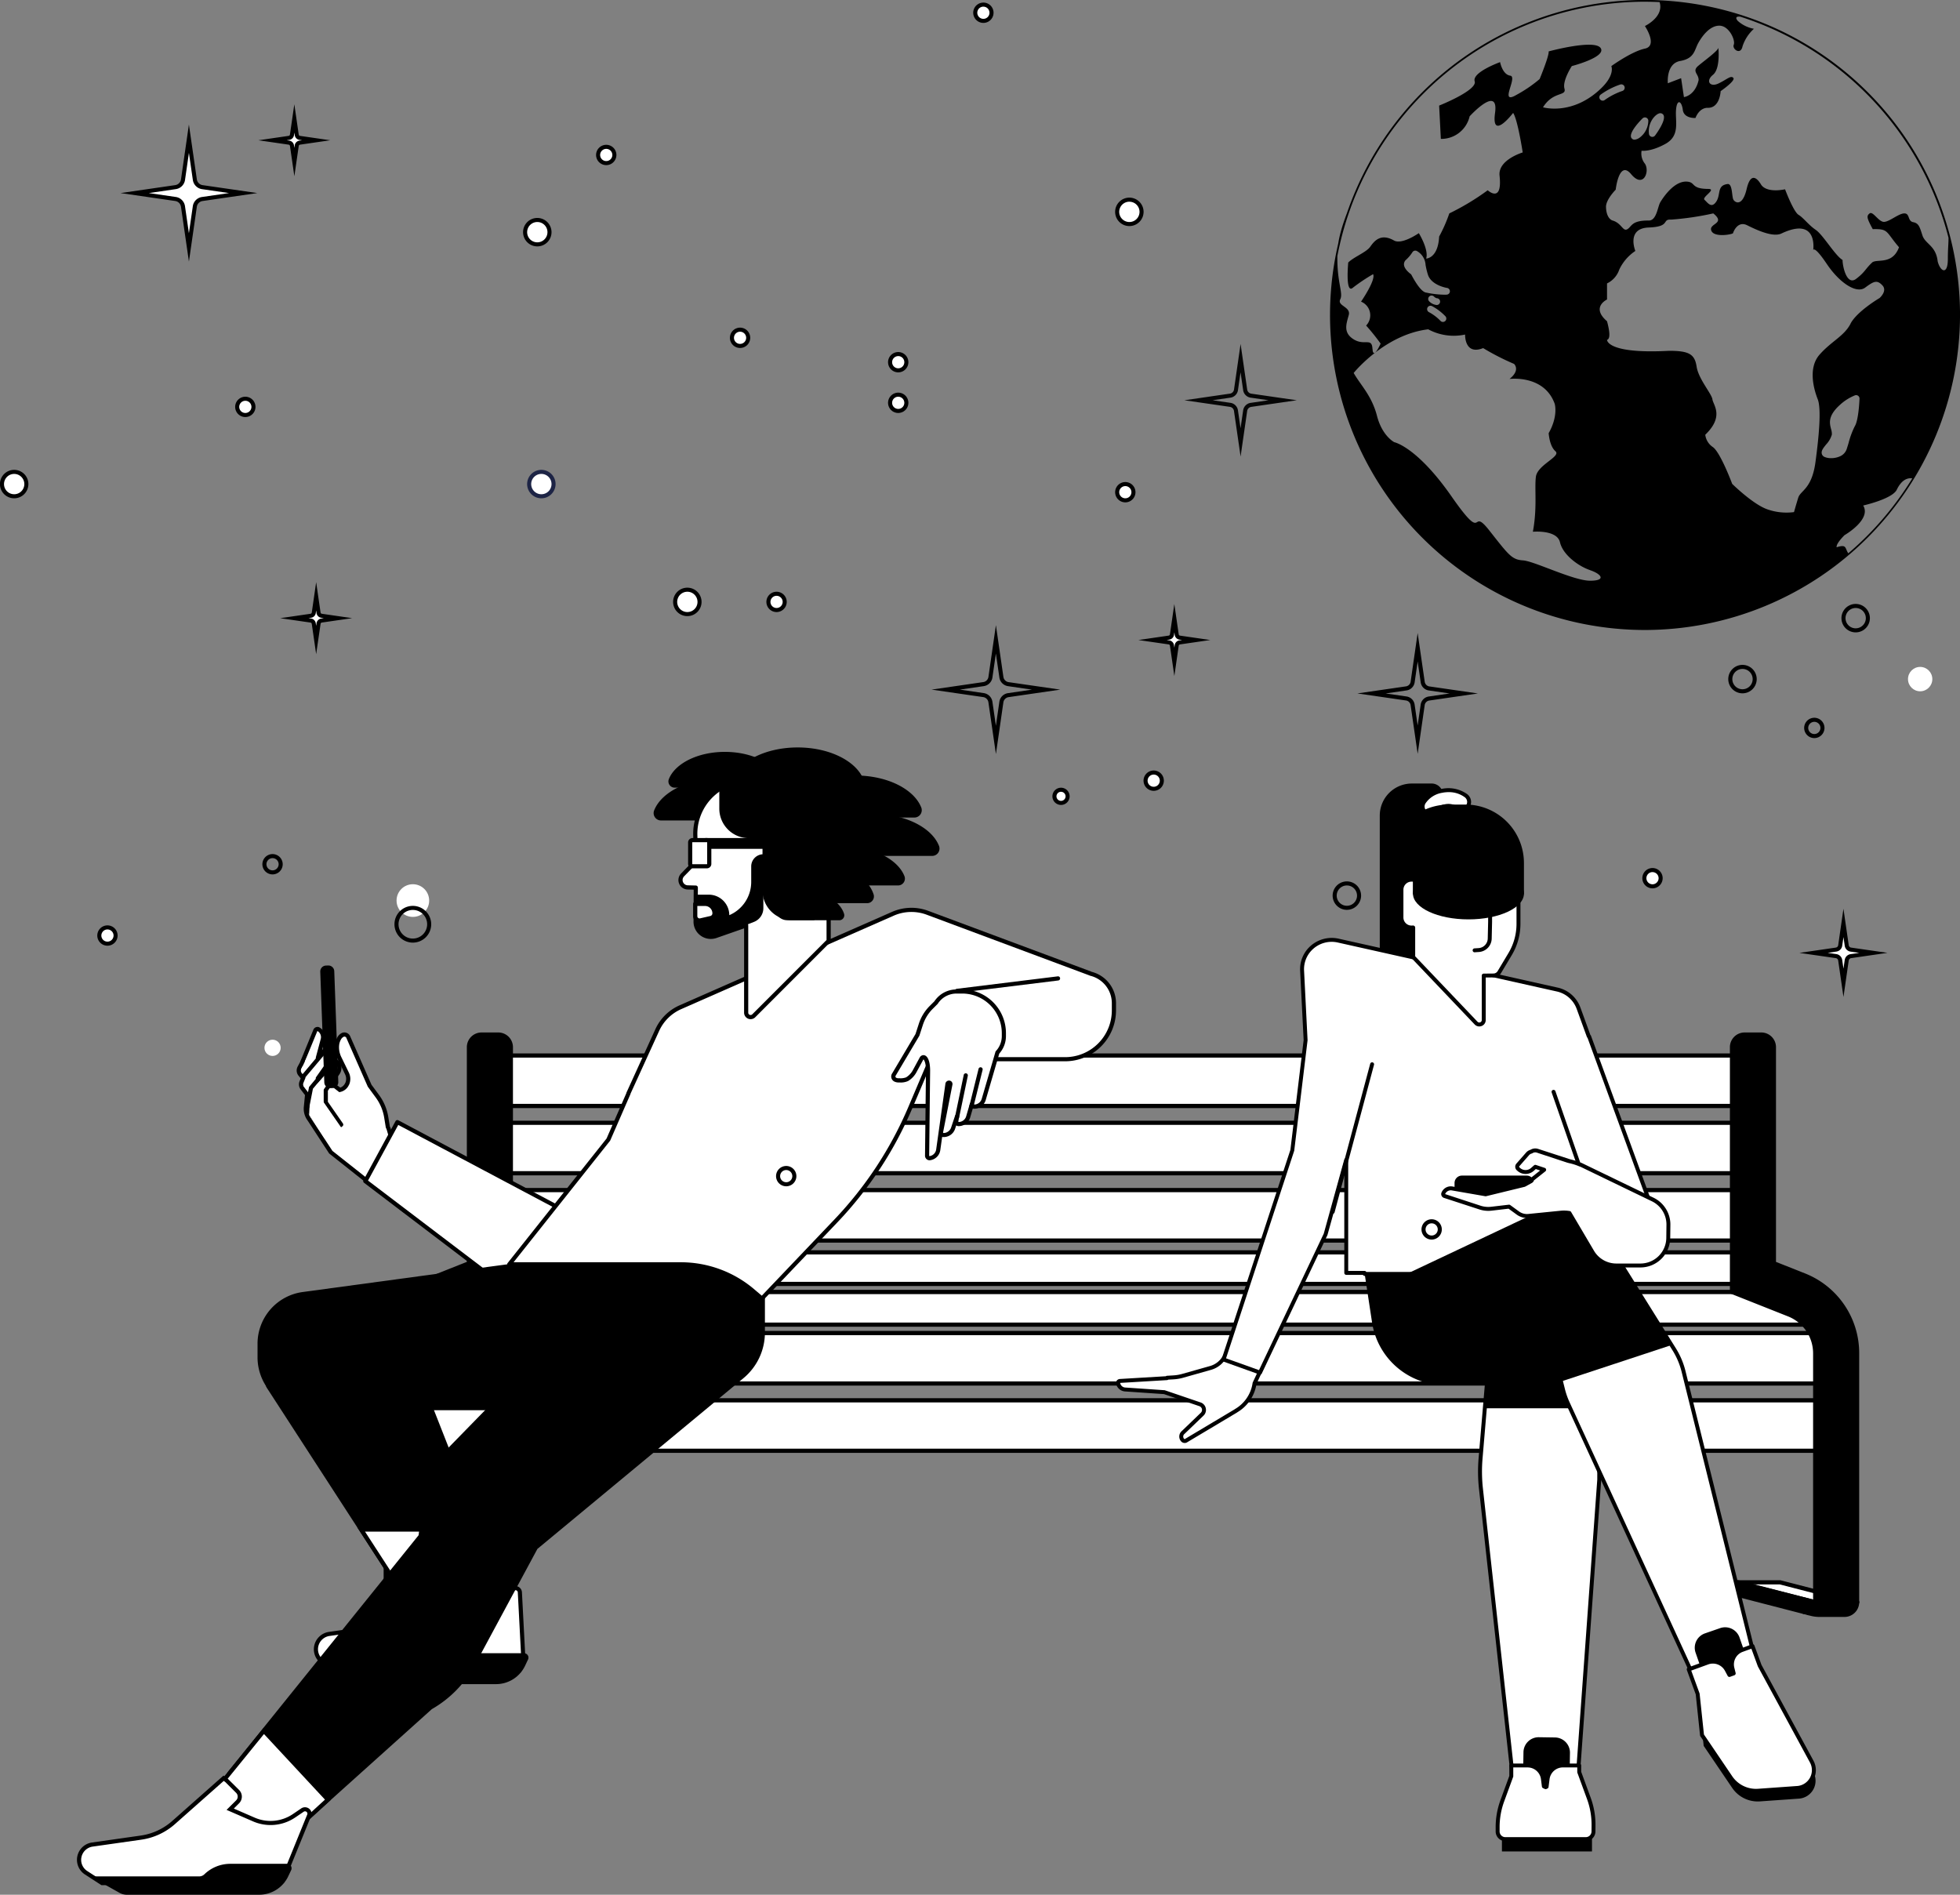 <svg xmlns="http://www.w3.org/2000/svg" width="336.31" height="325.1" viewBox="0 0 336.31 325.1">
  <rect x="0" y="0" width="336.31" height="325.1" fill="#808080" stroke="none"/>
  <g id="Group_2810" data-name="Group 2810" transform="translate(-22 -247)">
    <g id="Group_2737" data-name="Group 2737" transform="translate(35.209 375.248)">
      <g id="Group_2731" data-name="Group 2731" transform="translate(52.618 48.903)">
        <path id="Path_2119" data-name="Path 2119" d="M264.634,633.958H505.589v8.657H264.634Z" transform="translate(-258.051 -570.843)" fill="#fff"/>
        <path id="Path_2120" data-name="Path 2120" d="M505.368,642.754H264.413a.36.36,0,0,1-.36-.361v-8.657a.36.36,0,0,1,.36-.361H505.368a.36.36,0,0,1,.36.361v8.657A.36.36,0,0,1,505.368,642.754Zm-240.6-.721H505.008V634.1H264.772Z" transform="translate(-257.83 -570.621)"/>
        <path id="Path_2121" data-name="Path 2121" d="M504.426,620.26l.719,3.708H264.19l-.719-3.644a8.418,8.418,0,0,1,1.309-5.014H504.57A24.1,24.1,0,0,0,504.426,620.26Z" transform="translate(-257.608 -563.739)" fill="#fff"/>
        <path id="Path_2122" data-name="Path 2122" d="M504.943,624.107H263.973a.36.36,0,0,1-.353-.291l-.719-3.643a8.863,8.863,0,0,1,1.364-5.287.358.358,0,0,1,.3-.158H504.353a.358.358,0,0,1,.279.133.364.364,0,0,1,.072.3,14.811,14.811,0,0,0-.164,3.513c.015.452.029.906.029,1.362l.693,3.543a.352.352,0,0,1,.04.165.36.36,0,0,1-.36.36Zm-240.675-.722H504.493l-.636-3.279c-.006-.517-.021-.963-.034-1.408a17.589,17.589,0,0,1,.1-3.249H264.757a8.164,8.164,0,0,0-1.142,4.653Z" transform="translate(-257.391 -563.517)"/>
        <path id="Path_2123" data-name="Path 2123" d="M505.036,609.533h-238c.129-1.644,1.33-3.185,2.862-4.556l1.878-1.046H500.34l.446,1.061c1.5,1.372,2.69,2.9,4.25,4.54Z" transform="translate(-258.967 -559.403)" fill="#fff"/>
        <path id="Path_2124" data-name="Path 2124" d="M504.829,609.671H266.817a.36.36,0,0,1-.358-.389c.122-1.54,1.1-3.109,2.983-4.8a.388.388,0,0,1,.064-.047l1.878-1.045a.358.358,0,0,1,.175-.046H500.119a.359.359,0,0,1,.332.221l.415.989a36.742,36.742,0,0,1,2.576,2.709c.5.563,1.017,1.145,1.581,1.74a.36.36,0,0,1-.194.664Zm-237.6-.721H503.986c-.375-.408-.732-.81-1.081-1.2a35.382,35.382,0,0,0-2.582-2.709.362.362,0,0,1-.09-.128l-.353-.841H271.65l-1.761.98a7.542,7.542,0,0,0-2.662,3.9Z" transform="translate(-258.746 -559.181)"/>
        <path id="Path_2125" data-name="Path 2125" d="M502.479,598.363H278.053l6.228-5.416H496.315Z" transform="translate(-263.163 -555.219)" fill="#fff"/>
        <path id="Path_2126" data-name="Path 2126" d="M502.272,598.5H277.832a.361.361,0,0,1-.235-.633l6.228-5.416a.36.36,0,0,1,.236-.088H496.094a.362.362,0,0,1,.238.089l6.11,5.368a.361.361,0,0,1-.17.68ZM278.8,597.78H501.3l-5.343-4.695H284.194Z" transform="translate(-262.942 -554.997)"/>
        <path id="Path_2127" data-name="Path 2127" d="M288.114,575.685H500v8.657H288.114Z" transform="translate(-266.996 -548.643)" fill="#fff"/>
        <path id="Path_2128" data-name="Path 2128" d="M499.775,584.481H287.893a.36.36,0,0,1-.36-.361v-8.657a.36.36,0,0,1,.36-.361H499.775a.36.36,0,0,1,.36.361v8.657A.36.36,0,0,1,499.775,584.481Zm-211.522-.721H499.415v-7.936H288.252Z" transform="translate(-266.775 -548.42)"/>
        <path id="Path_2129" data-name="Path 2129" d="M288.114,557.038H500V565.7H288.114Z" transform="translate(-266.996 -541.539)" fill="#fff"/>
        <path id="Path_2130" data-name="Path 2130" d="M499.775,565.834H287.893a.36.36,0,0,1-.36-.361v-8.657a.36.36,0,0,1,.36-.361H499.775a.36.36,0,0,1,.36.361v8.657A.36.36,0,0,1,499.775,565.834Zm-211.522-.722H499.415v-7.936H288.252Z" transform="translate(-266.775 -541.317)"/>
        <path id="Path_2131" data-name="Path 2131" d="M288.114,538.39H500v8.658H288.114Z" transform="translate(-266.996 -534.434)" fill="#fff"/>
        <path id="Path_2132" data-name="Path 2132" d="M499.775,547.186H287.893a.36.36,0,0,1-.36-.36v-8.658a.361.361,0,0,1,.36-.361H499.775a.361.361,0,0,1,.36.361v8.658A.359.359,0,0,1,499.775,547.186Zm-211.522-.721H499.415v-7.936H288.252Z" transform="translate(-266.775 -534.212)"/>
        <path id="Path_2133" data-name="Path 2133" d="M636.474,684.408l13.21,3.413h-7.193l-13.5-3.413Z" transform="translate(-396.861 -590.063)" fill="#fff"/>
        <g id="Group_2730" data-name="Group 2730" transform="translate(230.886)">
          <path id="Path_2134" data-name="Path 2134" d="M649.478,687.96a.028.028,0,0,0-.014,0h-7.193a.325.325,0,0,1-.088-.012l-13.5-3.412a.361.361,0,0,1,.088-.71h7.48a.366.366,0,0,1,.09.011l13.174,3.4a.36.36,0,0,1-.04.719Zm-7.162-.722h4.309l-10.416-2.69h-4.537Z" transform="translate(-627.526 -589.841)"/>
          <path id="Path_2135" data-name="Path 2135" d="M640,689.483l-11.656-3.012a1.048,1.048,0,0,1,.521-2.03l13.08,3.379.689,1.418-1.857.445" transform="translate(-627.201 -590.063)"/>
          <path id="Path_2136" data-name="Path 2136" d="M640.558,689.821a.361.361,0,0,1-.084-.712l1.42-.341-.42-.864-12.919-3.337a.676.676,0,0,0-.591.123.688.688,0,0,0,.249,1.208l11.656,3.012a.36.36,0,0,1-.179.7L628.035,686.6a1.41,1.41,0,0,1-.511-2.477,1.39,1.39,0,0,1,1.211-.252l13.08,3.379a.365.365,0,0,1,.234.192l.689,1.418a.36.36,0,0,1-.24.508l-1.856.445a.312.312,0,0,1-.084.011Z" transform="translate(-626.98 -589.84)"/>
          <path id="Path_2137" data-name="Path 2137" d="M647.048,632.144h-4.305a5.724,5.724,0,0,1-1.435-.183l-1.239-.32a1.558,1.558,0,0,0,1.945-1.512V587.3a7.176,7.176,0,0,0-4.547-6.71l-9.729-3.859V534.747a2.161,2.161,0,0,1,2.158-2.164h2.877a2.161,2.161,0,0,1,2.158,2.164v37.084l5.182,2.055a14.43,14.43,0,0,1,9.095,13.417V629.98a2.162,2.162,0,0,1-2.159,2.165Z" transform="translate(-627.269 -532.222)"/>
          <path id="Path_2138" data-name="Path 2138" d="M646.827,632.283h-4.305a6.121,6.121,0,0,1-1.525-.194l-1.239-.321a.36.36,0,0,1,.18-.7,1.211,1.211,0,0,0,1.5-1.163V587.083a6.819,6.819,0,0,0-4.32-6.374l-9.729-3.859a.361.361,0,0,1-.227-.336V534.525A2.524,2.524,0,0,1,629.675,532h2.877a2.524,2.524,0,0,1,2.518,2.525v36.839l4.954,1.966a14.709,14.709,0,0,1,9.323,13.752v42.675a2.527,2.527,0,0,1-2.519,2.526Zm-5.436-.842a5.378,5.378,0,0,0,1.13.121h4.305a1.8,1.8,0,0,0,1.8-1.8V587.081A13.992,13.992,0,0,0,639.758,574l-5.182-2.055a.361.361,0,0,1-.227-.336V534.525a1.8,1.8,0,0,0-1.8-1.8h-2.877a1.8,1.8,0,0,0-1.8,1.8v41.744l9.5,3.769a7.537,7.537,0,0,1,4.775,7.045v42.825a1.925,1.925,0,0,1-.761,1.534Z" transform="translate(-627.047 -532)"/>
        </g>
        <path id="Path_2139" data-name="Path 2139" d="M267.792,684.408l-13.21,3.413h7.193l13.5-3.413Z" transform="translate(-254.222 -590.063)" fill="#fff"/>
        <path id="Path_2140" data-name="Path 2140" d="M261.553,687.96h-7.193a.361.361,0,0,1-.089-.711l13.21-3.412a.344.344,0,0,1,.09-.011h7.48a.36.36,0,0,1,.088.709l-13.5,3.412A.311.311,0,0,1,261.553,687.96Zm-4.354-.722h4.309l10.644-2.69h-4.537Z" transform="translate(-254 -589.841)"/>
        <path id="Path_2141" data-name="Path 2141" d="M266.839,689.756l12.714-3.285a1.048,1.048,0,0,0-.521-2.03l-13.08,3.379-.4,1.46Z" transform="translate(-258.4 -590.063)"/>
        <path id="Path_2142" data-name="Path 2142" d="M266.618,689.9a.38.38,0,0,1-.124-.022L265.2,689.4a.363.363,0,0,1-.223-.436l.4-1.46a.361.361,0,0,1,.257-.253l13.08-3.379a1.426,1.426,0,0,1,1.754,1.364,1.409,1.409,0,0,1-1.054,1.365l-12.714,3.285A.331.331,0,0,1,266.618,689.9Zm-.855-1.06.874.321,12.606-3.257a.686.686,0,0,0,.514-.665.693.693,0,0,0-.856-.665L266.022,687.9Z" transform="translate(-258.179 -589.842)"/>
        <path id="Path_2143" data-name="Path 2143" d="M256.74,632.144h4.305a5.724,5.724,0,0,0,1.435-.183l1.239-.32a1.558,1.558,0,0,1-1.945-1.512V587.3a7.176,7.176,0,0,1,4.547-6.71l9.729-3.859V534.747a2.161,2.161,0,0,0-2.158-2.164h-2.877a2.161,2.161,0,0,0-2.158,2.164v37.084l-5.181,2.055a14.429,14.429,0,0,0-9.1,13.417V629.98A2.162,2.162,0,0,0,256.74,632.144Z" transform="translate(-254.221 -532.222)"/>
        <path id="Path_2144" data-name="Path 2144" d="M260.824,632.283h-4.305A2.526,2.526,0,0,1,254,629.757V587.081a14.711,14.711,0,0,1,9.323-13.753l4.954-1.965V534.525A2.524,2.524,0,0,1,270.794,532h2.877a2.524,2.524,0,0,1,2.518,2.525v41.989a.36.36,0,0,1-.227.336l-9.729,3.859a6.819,6.819,0,0,0-4.32,6.374v42.825a1.2,1.2,0,0,0,1.5,1.163.36.36,0,0,1,.18.7l-1.239.32a6.09,6.09,0,0,1-1.525.194Zm9.971-99.562a1.8,1.8,0,0,0-1.8,1.8v37.084a.36.36,0,0,1-.227.336L263.587,574a13.992,13.992,0,0,0-8.868,13.081v42.677a1.8,1.8,0,0,0,1.8,1.8h4.305a5.38,5.38,0,0,0,1.131-.121,1.931,1.931,0,0,1-.761-1.534V587.083a7.537,7.537,0,0,1,4.775-7.045l9.5-3.769V534.525a1.8,1.8,0,0,0-1.8-1.8Z" transform="translate(-254 -532)"/>
      </g>
      <g id="Group_2733" data-name="Group 2733" transform="translate(0 0)">
        <path id="Path_2145" data-name="Path 2145" d="M248.018,628.138l13.967,35.532-9.6-2.139L249.964,672.3l-27.933-43.091a1.075,1.075,0,0,1,.931-1.658Z" transform="translate(-189.136 -519.5)"/>
        <path id="Path_2146" data-name="Path 2146" d="M249.906,672.99l-28.395-43.806a1.431,1.431,0,0,1,1.2-2.208l25.329.591.087.221,14.212,36.156-9.912-2.209Zm-27.173-45.3a.716.716,0,0,0-.649.374.705.705,0,0,0,.028.733l27.47,42.378,2.307-10.29,9.3,2.07-13.634-34.686Z" transform="translate(-188.916 -519.279)"/>
        <path id="Path_2147" data-name="Path 2147" d="M271.858,679.757l-9.607-2.14-2.414,10.773-12.064-18.611h20.161Z" transform="translate(-199.01 -535.586)" fill="#ccc"/>
        <path id="Path_2148" data-name="Path 2148" d="M271.858,679.757l-9.607-2.14-2.414,10.773-12.064-18.611h20.161Z" transform="translate(-199.01 -535.586)" fill="#fff"/>
        <path id="Path_2149" data-name="Path 2149" d="M259.6,689.076,246.712,669.2h21.062l4.258,10.829-9.914-2.209Zm-11.57-19.161,11.245,17.347,2.306-10.29,9.3,2.071-3.589-9.129Z" transform="translate(-198.606 -535.366)"/>
        <path id="Path_2150" data-name="Path 2150" d="M239.179,699.047l-2.735-1.772a2.646,2.646,0,0,1,1.073-4.843l5.776-.823a12.707,12.707,0,0,0,8.887-5.685l2.388-3.7,2.287,1.392a1.264,1.264,0,0,1,.49,1.614l-.779,1.672,3.216,1.332a6.184,6.184,0,0,0,6.451-1.071l2.73-2.4a.762.762,0,0,1,1.266.53l.565,10.818-.654,2.547Z" transform="translate(-194.233 -540.328)" fill="#fff"/>
        <path id="Path_2151" data-name="Path 2151" d="M238.856,699.106l-2.826-1.831a2.992,2.992,0,0,1-1.372-2.519,3.023,3.023,0,0,1,2.588-2.975l5.776-.823a12.34,12.34,0,0,0,8.637-5.525l2.577-3.994,2.584,1.575a1.619,1.619,0,0,1,.627,2.068l-.622,1.335,2.874,1.19a5.9,5.9,0,0,0,6.076-1.008l2.73-2.4a1.119,1.119,0,0,1,1.858.778l.567,10.871-.734,2.864Zm15.6-16.7-2.2,3.407a13.062,13.062,0,0,1-9.139,5.845l-5.775.822a2.307,2.307,0,0,0-1.974,2.27,2.28,2.28,0,0,0,1.047,1.922l2.644,1.713L269.641,698l.573-2.229-.562-10.764a.4.4,0,0,0-.408-.383.389.389,0,0,0-.264.1l-2.73,2.4a6.633,6.633,0,0,1-6.824,1.132l-3.561-1.475.936-2.008a.907.907,0,0,0-.352-1.159Z" transform="translate(-194.014 -540.028)"/>
        <path id="Path_2152" data-name="Path 2152" d="M272.806,705.134l-.506,1.07a5.518,5.518,0,0,1-4.991,3.155H244.6a2.543,2.543,0,0,1-1.246-.326l-5.028-2.82h18.7a1.274,1.274,0,0,0,.887-.359,6.39,6.39,0,0,1,4.452-1.8h9.752a.76.76,0,0,1,.69,1.083Z" transform="translate(-195.412 -548.643)"/>
        <path id="Path_2153" data-name="Path 2153" d="M245.805,554.36c1.174-2.248.576-3.957.064-5.7l-.107-.2-.285-1.742a8.338,8.338,0,0,0-1.543-3.616l-1.289-1.744-3.658-8.317a.708.708,0,0,0-.893-.451.618.618,0,0,0-.085.036,1.429,1.429,0,0,0-.513.452,2.857,2.857,0,0,0-.459,1.35,4.119,4.119,0,0,0,.421,2.16l1.291,2.657a2.132,2.132,0,0,1,.035,1.768l-.022.026a1.787,1.787,0,0,1-1.252,1.022l-5.852-4.477-.349-.676-.711,1.33a1.055,1.055,0,0,0,.115,1.166l.508.619-.282.693a1.055,1.055,0,0,0,.139,1.038l.831,1.088-.209,2.159a3.03,3.03,0,0,0,.586,2.109l3.7,5.662,12.373,9.785,2.525-5.932Z" transform="translate(-192.419 -483.31)" fill="#fff"/>
        <path id="Path_2154" data-name="Path 2154" d="M248.284,562.916l-12.818-10.16-3.7-5.662a3.356,3.356,0,0,1-.642-2.339l.195-2.019-.746-.978a1.416,1.416,0,0,1-.184-1.387l.2-.5-.373-.456a1.408,1.408,0,0,1-.153-1.559l1.031-1.932.625,1.212,5.646,4.32a1.421,1.421,0,0,0,.849-.774l.053-.086a1.771,1.771,0,0,0-.062-1.411l-1.291-2.656a4.462,4.462,0,0,1-.456-2.344,3.224,3.224,0,0,1,.526-1.531,1.789,1.789,0,0,1,.64-.56,1.181,1.181,0,0,1,.139-.058,1.091,1.091,0,0,1,1.341.679l3.629,8.249L244,542.68a8.74,8.74,0,0,1,1.608,3.77l.275,1.683.107.214.073.245c.478,1.608.97,3.27,0,5.377l5.061,2.263Zm-12.251-10.6,11.96,9.458L250.2,556.6l-5.105-2.282.175-.335c1.052-2.015.595-3.556.111-5.185l-.063-.209-.128-.277-.284-1.743a8.012,8.012,0,0,0-1.478-3.46l-1.33-1.814-3.657-8.318a.36.36,0,0,0-.455-.254,1.07,1.07,0,0,0-.418.355,2.5,2.5,0,0,0-.394,1.182,3.752,3.752,0,0,0,.385,1.963l1.294,2.661a2.492,2.492,0,0,1,.041,2.064l-.054.089a2.114,2.114,0,0,1-1.468,1.166l-.164.037-6.122-4.768-.389.728a.7.7,0,0,0,.076.773l.641.784-.362.888a.7.7,0,0,0,.092.688l.914,1.2-.222,2.3a2.653,2.653,0,0,0,.517,1.861Z" transform="translate(-192.199 -483.093)"/>
        <path id="Path_2155" data-name="Path 2155" d="M248.926,566.977,274.088,586.1l11.2.18,5.5-10.125-36.359-19.3Z" transform="translate(-199.449 -492.564)" fill="#fff"/>
        <path id="Path_2156" data-name="Path 2156" d="M285.065,586.413h-.006l-11.2-.18a.359.359,0,0,1-.21-.074l-25.162-19.118a.356.356,0,0,1-.1-.453l5.5-10.125a.36.36,0,0,1,.483-.145l36.359,19.3a.357.357,0,0,1,.146.485l-5.5,10.126a.355.355,0,0,1-.314.187Zm-11.073-.891,10.863.175,5.229-9.62-35.727-18.963-5.19,9.546Z" transform="translate(-199.229 -492.345)"/>
        <path id="Path_2157" data-name="Path 2157" d="M227.048,599.634l58.458-7.929v27.5h-57.15a8.716,8.716,0,0,1-8.73-8.7v-2.395a8.56,8.56,0,0,1,7.422-8.475Z" transform="translate(-188.287 -505.842)"/>
        <path id="Path_2158" data-name="Path 2158" d="M285.643,619.311H228.135a9.083,9.083,0,0,1-9.087-9.058v-2.395a8.951,8.951,0,0,1,7.732-8.827l58.864-7.984Zm-.715-27.45-58.052,7.875a8.235,8.235,0,0,0-7.114,8.122v2.395a8.369,8.369,0,0,0,8.373,8.345h56.794V591.861Z" transform="translate(-188.067 -505.591)"/>
        <path id="Path_2159" data-name="Path 2159" d="M302.881,581.477v19.907a9.839,9.839,0,0,1-3.565,7.576l-35.4,29.333-10.754,19.97a18.893,18.893,0,0,1-7.287,7.458l-23.292,20.931-11.073-9.812,32.642-40.518,1.519-11.307,44.907-45.992Z" transform="translate(-185.195 -501.011)"/>
        <path id="Path_2160" data-name="Path 2160" d="M222.283,686.891l-11.567-10.248,32.791-40.7,1.521-11.327.082-.084L290.153,578.4l12.781,2.549v20.2a10.166,10.166,0,0,1-3.694,7.85l-35.346,29.289-10.722,19.909a19.237,19.237,0,0,1-7.39,7.58ZM211.7,676.561l10.58,9.374,23.115-20.762a18.52,18.52,0,0,0,7.149-7.318l10.788-20.031,35.453-29.379a9.455,9.455,0,0,0,3.436-7.3V581.531L290.4,579.173l-44.69,45.768-1.515,11.289Z" transform="translate(-184.893 -500.772)"/>
        <path id="Path_2161" data-name="Path 2161" d="M286.206,616.893l13.379-13.336a1.16,1.16,0,0,0-.823-1.981H278.523Z" transform="translate(-210.725 -509.603)" opacity="0.1" style="isolation: isolate"/>
        <path id="Path_2162" data-name="Path 2162" d="M388.589,508.976a.484.484,0,0,0-.1-.056l-27.931-10.408a7.857,7.857,0,0,0-5.906.17L318.187,514.72a7.824,7.824,0,0,0-3.97,3.914l-4.958,10.873h.021l-3.457,7.929-17,21.4h29.438a19.061,19.061,0,0,1,12.3,4.494l1.625,1.372,12.673-13.3a65.068,65.068,0,0,0,12.774-19.427l3.543-8.334h23.024a8.366,8.366,0,0,0,8.379-8.353v-1.257a5.213,5.213,0,0,0-3.982-5.056Z" transform="translate(-214.647 -470.15)" fill="#fff"/>
        <path id="Path_2163" data-name="Path 2163" d="M331.957,564.841a.361.361,0,0,1-.231-.084l-1.624-1.372a18.722,18.722,0,0,0-12.066-4.409H288.6a.356.356,0,0,1-.28-.578l16.975-21.363,3.394-7.781a.3.3,0,0,1,.027-.112l4.958-10.873a8.177,8.177,0,0,1,4.152-4.092l36.469-16.038a8.256,8.256,0,0,1,6.177-.179l27.93,10.408a.6.6,0,0,1,.119.059,5.553,5.553,0,0,1,4.191,5.387v1.257a8.732,8.732,0,0,1-8.736,8.708H361.185l-3.451,8.117a65.189,65.189,0,0,1-12.844,19.534l-12.674,13.3a.362.362,0,0,1-.26.11Zm-42.62-6.578h28.7a19.437,19.437,0,0,1,12.528,4.578L331.931,564l12.441-13.057a64.536,64.536,0,0,0,12.705-19.321l3.542-8.333a.357.357,0,0,1,.329-.217h23.024a8.017,8.017,0,0,0,8.021-8v-1.257a4.842,4.842,0,0,0-3.709-4.71.37.37,0,0,1-.115-.05l-27.952-10.426a7.529,7.529,0,0,0-5.637.162l-36.469,16.038a7.466,7.466,0,0,0-3.79,3.736l-4.91,10.767a.306.306,0,0,1-.024.1l-3.457,7.929a.377.377,0,0,1-.048.079Z" transform="translate(-214.427 -469.933)"/>
        <path id="Path_2164" data-name="Path 2164" d="M235.515,543.65v-2.124l2.071-2.945a1.558,1.558,0,0,0-.131-1.9l-.008-.006a.4.4,0,0,0-.566.068l-3.171,3.464h-.061l3.257-4.633a1.557,1.557,0,0,0-.132-1.895l-.007-.006a.4.4,0,0,0-.566.068l-2.044,2.233L235,532.8a1.56,1.56,0,0,0-.778-1.735l-.01,0a.4.4,0,0,0-.508.258l-2.173,5.3,1.288,2.685.438.913h-.373v4.5l-.348.24,2.991,4.307,2.624-1.811Z" transform="translate(-192.824 -482.731)" fill="#fff"/>
        <path id="Path_2165" data-name="Path 2165" d="M235.309,549.4a.371.371,0,0,1-.064-.006.358.358,0,0,1-.23-.148l-2.991-4.307a.354.354,0,0,1,.09-.495l.194-.134v-4.315a.355.355,0,0,1,.184-.312l-1.5-3.134a.352.352,0,0,1-.009-.288l2.173-5.3a.772.772,0,0,1,.949-.462,1.9,1.9,0,0,1,1.029,2.141l-.481,1.8,1.06-1.158a.79.79,0,0,1,1.051-.108,1.9,1.9,0,0,1,.227,2.362l-.411.585a.8.8,0,0,1,.865.053,1.9,1.9,0,0,1,.228,2.363l-2.021,2.876v1.9l2.576,3.709a.355.355,0,0,1-.091.5l-2.624,1.811A.336.336,0,0,1,235.309,549.4Zm-2.494-4.573,2.584,3.722,2.037-1.406L235,543.635a.355.355,0,0,1-.064-.2v-2.124a.352.352,0,0,1,.065-.2l2.071-2.944a1.21,1.21,0,0,0-.074-1.421c-.008.007-.07.026-.076.033l-3.171,3.463a.4.4,0,0,1-.5.045.355.355,0,0,1-.214.072h-.016V544.5a.355.355,0,0,1-.154.292Zm-1.112-8.442,1.55,3.232,3.137-4.46a1.2,1.2,0,0,0-.09-1.437c-.006.007-.054.042-.06.048L234.2,536a.357.357,0,0,1-.609-.331l.849-3.183a1.208,1.208,0,0,0-.568-1.313l-.01,0c0,.009-.039.056-.043.064Z" transform="translate(-192.602 -482.513)"/>
        <path id="Path_2166" data-name="Path 2166" d="M213.427,748.368l11.979-10.975-10.99-11.817-10.378,12.776Z" transform="translate(-182.348 -556.843)" fill="#fff"/>
        <path id="Path_2167" data-name="Path 2167" d="M213.117,748.536l-9.844-10.5L214.105,724.7l11.513,12.382ZM204.221,738l8.934,9.532,11.453-10.493-10.465-11.254Z" transform="translate(-182.057 -556.508)"/>
        <path id="Path_2168" data-name="Path 2168" d="M173.521,756.7l-2.735-1.772a2.646,2.646,0,0,1,1.073-4.843l8.328-1.186a10.736,10.736,0,0,0,5.605-2.591l8.583-7.6.54.4,1.863,1.857a1.265,1.265,0,0,1,0,1.791l-1.271,1.266,4.1,1.78a7.116,7.116,0,0,0,6.832-.638l1.481-1.006a.761.761,0,0,1,1.135.914l-4.573,11.236Z" transform="translate(-169.22 -561.847)" fill="#fff"/>
        <path id="Path_2169" data-name="Path 2169" d="M173.2,756.776l-2.826-1.831a3,3,0,0,1,1.217-5.495l8.328-1.186a10.345,10.345,0,0,0,5.418-2.5l8.8-7.792.773.571,1.9,1.891a1.619,1.619,0,0,1,0,2.295l-.9.9,3.618,1.572a6.827,6.827,0,0,0,6.487-.607l1.481-1.005a1.148,1.148,0,0,1,1.565.305,1.09,1.09,0,0,1,.1,1.036L204.5,756.377Zm20.981-17.892-8.369,7.409a11.075,11.075,0,0,1-5.792,2.677l-8.328,1.185a2.307,2.307,0,0,0-1.975,2.27,2.281,2.281,0,0,0,1.047,1.922l2.644,1.713,30.614-.389,4.485-11.016a.379.379,0,0,0-.035-.371.407.407,0,0,0-.569-.114l-1.481,1.005a7.541,7.541,0,0,1-7.176.67l-4.578-1.989,1.642-1.636a.908.908,0,0,0,0-1.287l-1.862-1.856Z" transform="translate(-169 -561.563)"/>
        <path id="Path_2170" data-name="Path 2170" d="M207.149,763.507l-.506,1.07a5.517,5.517,0,0,1-4.99,3.155H178.944a2.544,2.544,0,0,1-1.246-.326l-5.028-2.82h18.7a1.272,1.272,0,0,0,.886-.359,6.392,6.392,0,0,1,4.452-1.8h9.752A.76.76,0,0,1,207.149,763.507Z" transform="translate(-170.398 -570.881)"/>
        <path id="Path_2171" data-name="Path 2171" d="M351.838,468.8c0-3.982-5.2-7.21-11.624-7.21-5.477,0-10.069,2.349-11.3,5.511a1.263,1.263,0,0,0,1.2,1.7Z" transform="translate(-229.89 -456.274)"/>
        <path id="Path_2172" data-name="Path 2172" d="M352.522,460.366c0-3.39-4.43-6.138-9.9-6.138-4.662,0-8.571,2-9.619,4.693a1.074,1.074,0,0,0,1.017,1.446h18.5Z" transform="translate(-231.454 -453.468)"/>
        <path id="Path_2173" data-name="Path 2173" d="M352.016,474.066l-.052-2.073-1.014.025-.184-7.334a2.612,2.612,0,0,0-2.682-2.542l-.342.008a9.144,9.144,0,0,0-8.927,9.357l.021.813h-.024l.093,3.7-2.266,2.331a1.266,1.266,0,0,0,.881,2.147l1.381.033-.034,5.9a2.616,2.616,0,0,0,3.481,2.4l5.2-1.816V501.99a.762.762,0,0,0,1.3.535L361.7,489.669v-15.6Z" transform="translate(-232.728 -456.483)" fill="#fff"/>
        <path id="Path_2174" data-name="Path 2174" d="M348.1,502.886a1.123,1.123,0,0,1-1.125-1.117V487.3l-4.723,1.649a2.971,2.971,0,0,1-3.956-2.724l.032-5.563-1.031-.024a1.622,1.622,0,0,1-1.13-2.752l2.162-2.224-.09-3.552a.371.371,0,0,1,.021-.129l-.017-.686a9.512,9.512,0,0,1,9.275-9.723l.343-.009h.076a2.987,2.987,0,0,1,2.971,2.891l.176,6.977.656-.016h.009a.357.357,0,0,1,.358.347l.043,1.725h9.336a.357.357,0,0,1,.357.357v15.6a.358.358,0,0,1-.1.251l-12.85,12.857a1.114,1.114,0,0,1-.789.33Zm-.769-16.445a.355.355,0,0,1,.357.356v14.972a.4.4,0,0,0,.41.4.387.387,0,0,0,.281-.119L361.123,489.3V474.2H351.8a.356.356,0,0,1-.357-.347l-.043-1.717-.657.016a.344.344,0,0,1-.366-.347l-.185-7.334a2.269,2.269,0,0,0-2.256-2.2l-.4.009a8.8,8.8,0,0,0-8.578,8.991l.02.813a.376.376,0,0,1-.02.129l.09,3.574a.351.351,0,0,1-.1.256l-2.266,2.331a.91.91,0,0,0,.633,1.544l1.382.033a.356.356,0,0,1,.348.358l-.034,5.9a2.255,2.255,0,0,0,3.005,2.058l5.2-1.816a.36.36,0,0,1,.12-.02Z" transform="translate(-232.508 -456.262)"/>
        <path id="Path_2175" data-name="Path 2175" d="M349.976,484.671v2.686a6.2,6.2,0,0,1-3.76,5.694,3.522,3.522,0,0,0-3.528-3.517h-2.316v4.9a2.54,2.54,0,0,0,3.47,2.358l6.606-2.585a2.535,2.535,0,0,0,1.612-2.358v-9.252a2.081,2.081,0,0,0-2.084,2.077Z" transform="translate(-234.287 -464.274)"/>
        <path id="Path_2176" data-name="Path 2176" d="M343.031,498.788l-1.75.4a.742.742,0,0,1-.909-.721V496.36h1.676a1.624,1.624,0,0,1,1.627,1.621A.829.829,0,0,1,343.031,498.788Z" transform="translate(-234.287 -469.519)" fill="#fff"/>
        <path id="Path_2177" data-name="Path 2177" d="M340.893,499.347a1.1,1.1,0,0,1-1.1-1.1v-2.109a.357.357,0,0,1,.358-.356h1.676a1.983,1.983,0,0,1,1.984,1.977,1.18,1.18,0,0,1-.92,1.154l-1.751.4a1.1,1.1,0,0,1-.25.029Zm-.383-2.849v1.752a.388.388,0,0,0,.472.373l1.75-.4a.47.47,0,0,0,.367-.46,1.268,1.268,0,0,0-1.269-1.264Z" transform="translate(-234.068 -469.3)"/>
        <path id="Path_2178" data-name="Path 2178" d="M370.6,481.735l-5.648,2.5V460.4a2.537,2.537,0,0,1,2.541-2.533h1.143a8.874,8.874,0,0,1,8.792,10.2L376.526,474A10.14,10.14,0,0,1,370.6,481.735Z" transform="translate(-243.653 -454.855)"/>
        <path id="Path_2179" data-name="Path 2179" d="M354.657,479.965H343.393l-.254-1.857h11.518Z" transform="translate(-235.342 -462.565)"/>
        <path id="Path_2180" data-name="Path 2180" d="M367.911,463.032h-8.893v18.349a5.074,5.074,0,0,0,5.082,5.066h3.811Z" transform="translate(-241.391 -456.822)"/>
        <path id="Path_2181" data-name="Path 2181" d="M357.513,460.352h-10.47V466.3a5.073,5.073,0,0,0,5.082,5.066h5.389Z" transform="translate(-236.829 -455.801)"/>
        <path id="Path_2182" data-name="Path 2182" d="M339.374,483.169a.4.4,0,0,1-.4-.4v-3.679a.4.4,0,0,1,.4-.4h2.463a.4.4,0,0,1,.4.4v3.679a.4.4,0,0,1-.4.4Z" transform="translate(-233.753 -462.785)" fill="#fff"/>
        <g id="Group_2732" data-name="Group 2732" transform="translate(104.859)">
          <path id="Path_2183" data-name="Path 2183" d="M341.618,478.821a.048.048,0,0,1,.048.047v3.679a.048.048,0,0,1-.048.047h-2.464a.048.048,0,0,1-.047-.047v-3.679a.047.047,0,0,1,.047-.047Zm0-.713h-2.464a.761.761,0,0,0-.762.76v3.679a.761.761,0,0,0,.762.76h2.464a.761.761,0,0,0,.763-.76v-3.679A.762.762,0,0,0,341.618,478.108Z" transform="translate(-338.392 -462.565)"/>
          <path id="Path_2184" data-name="Path 2184" d="M370.921,478.622c0-3.982,5.2-7.209,11.624-7.209,5.477,0,10.069,2.349,11.3,5.511a1.262,1.262,0,0,1-1.2,1.7Z" transform="translate(-350.785 -460.015)"/>
          <path id="Path_2185" data-name="Path 2185" d="M363.943,487.118c0-3.7,4.839-6.7,10.807-6.7,5.092,0,9.361,2.184,10.506,5.124a1.174,1.174,0,0,1-1.111,1.579h-20.2Z" transform="translate(-348.126 -463.444)"/>
          <path id="Path_2186" data-name="Path 2186" d="M366.676,492.028a2.907,2.907,0,0,1-1.271-5.525,12.132,12.132,0,0,1,5.323-1.179c4.426,0,8.138,2.185,9.133,5.124a1.16,1.16,0,0,1-.966,1.579H366.676Z" transform="translate(-348.056 -465.314)"/>
          <path id="Path_2187" data-name="Path 2187" d="M364.575,497.85a2.141,2.141,0,0,1-.935-4.07,8.933,8.933,0,0,1,3.921-.868c3.261,0,6,1.609,6.729,3.775a.855.855,0,0,1-.713,1.163Z" transform="translate(-347.549 -468.205)"/>
          <path id="Path_2188" data-name="Path 2188" d="M366,467.984c0-3.982,5.2-7.209,11.624-7.209,5.477,0,10.069,2.349,11.3,5.511a1.262,1.262,0,0,1-1.2,1.7Z" transform="translate(-348.908 -455.962)"/>
          <path id="Path_2189" data-name="Path 2189" d="M349.988,460.21c0-3.982,5.2-7.21,11.624-7.21,5.477,0,10.069,2.349,11.3,5.511a1.262,1.262,0,0,1-1.2,1.7Z" transform="translate(-342.81 -453)"/>
        </g>
        <path id="Path_2190" data-name="Path 2190" d="M232.4,537.966l-1.232,2.584.907,1.487-.518,1.422,1.121,1.332-.157,3.6,2.731,4.182,2.852-1.874-3.331-4.8Z" transform="translate(-192.684 -485.369)" fill="#fff"/>
        <path id="Path_2191" data-name="Path 2191" d="M235.438,535.931l.548.458-4.086,4.853-.548-.458Z" transform="translate(-192.754 -484.594)"/>
        <path id="Path_2192" data-name="Path 2192" d="M232.6,548.674a.334.334,0,0,1-.069-.007.357.357,0,0,1-.283-.418l.666-3.385,2.909-3.495a.36.36,0,0,1,.5-.046.355.355,0,0,1,.047.5l-2.794,3.355-.631,3.206A.355.355,0,0,1,232.6,548.674Z" transform="translate(-193.091 -486.617)"/>
        <path id="Path_2193" data-name="Path 2193" d="M414.245,527.769a7.159,7.159,0,0,0-7.15-7.128h-.985a4.19,4.19,0,0,0-3.5,1.9l-.844.842a7.248,7.248,0,0,0-1.772,2.915l-.578,1.788-4.021,6.779a.61.61,0,0,0,.135.854.622.622,0,0,0,.067.042,1.242,1.242,0,0,0,.579.131,3.385,3.385,0,0,0,1.455-.2,3.59,3.59,0,0,0,1.312-1.389l1.169-2.152h0c.392-.621,1.116,0,1.124,2.034l-.164,14.591a.432.432,0,0,0,.395.467h.01a1.681,1.681,0,0,0,1.5-1.393l1.6-11.383s.006,0,.006,0a.25.25,0,0,1,.492.092l-1.605,8.166a.432.432,0,0,0,.3.532l.011,0a1.683,1.683,0,0,0,1.726-1.1l.7-2.086-.124.787a.433.433,0,0,0,.324.519l.011,0a1.684,1.684,0,0,0,1.682-1.164l.646-2.212a.427.427,0,0,0,.328.379l.011,0a1.683,1.683,0,0,0,1.683-1.164l2.369-8.115a4.14,4.14,0,0,0,1.106-2.81v-.529Z" transform="translate(-255.204 -478.769)" fill="#fff"/>
        <path id="Path_2194" data-name="Path 2194" d="M401.257,549.382l-.04,0a.792.792,0,0,1-.722-.852l.163-14.565c0-1.318-.314-1.8-.43-1.892-.006.01-.019.027-.035.052l-1.157,2.133a3.939,3.939,0,0,1-1.442,1.524,3.058,3.058,0,0,1-1.453.251h-.188a1.614,1.614,0,0,1-.743-.171.841.841,0,0,1-.122-.076.965.965,0,0,1-.206-1.348l3.981-6.716.566-1.749a7.637,7.637,0,0,1,1.86-3.057l.82-.817a4.536,4.536,0,0,1,3.779-2.03h.986a7.5,7.5,0,0,1,7.508,7.485v.527a4.5,4.5,0,0,1-1.144,2.989l-2.346,8.036a2.085,2.085,0,0,1-1.875,1.43,1.68,1.68,0,0,1-.193-.012.9.9,0,0,1-.128-.038l-.471,1.614a2.061,2.061,0,0,1-2.067,1.42.474.474,0,0,1-.1-.027.582.582,0,0,1-.208-.092l-.218.652a2.059,2.059,0,0,1-2.121,1.338.424.424,0,0,1-.075-.019l-.326,2.313a2.036,2.036,0,0,1-1.842,1.7Zm-1.034-18.036c.7,0,1.143,1,1.148,2.619l-.164,14.6c0,.063.022.1.06.107a1.343,1.343,0,0,0,1.138-1.114L404,536.2a.354.354,0,0,1,.035-.11l0,0a.624.624,0,0,1,1.01-.207.633.633,0,0,1,.163.483l-1.611,8.211a.1.1,0,0,0,.046.119,1.138,1.138,0,0,0,.117.006,1.383,1.383,0,0,0,1.2-.9l.687-2.059a.361.361,0,0,1,.424-.234.357.357,0,0,1,.269.4l-.124.787c-.015.068.012.108.051.117.008,0,.045,0,.08,0a1.36,1.36,0,0,0,1.2-.944l.637-2.184a.358.358,0,0,1,.7.064.078.078,0,0,0,.053.068c.009,0,.044,0,.08,0a1.36,1.36,0,0,0,1.2-.943l2.36-8.088a.352.352,0,0,1,.08-.141,3.788,3.788,0,0,0,1.013-2.57v-.527a6.79,6.79,0,0,0-6.793-6.772h-.985a3.825,3.825,0,0,0-3.2,1.738.377.377,0,0,1-.046.057l-.844.843a6.918,6.918,0,0,0-1.684,2.771l-.579,1.789a.344.344,0,0,1-.032.072l-4.021,6.779a.267.267,0,0,0,.037.386.893.893,0,0,0,.436.1h.188a2.772,2.772,0,0,0,1.093-.153,3.224,3.224,0,0,0,1.171-1.245l1.171-2.156a.763.763,0,0,1,.648-.418Z" transform="translate(-254.983 -478.55)"/>
        <path id="Path_2195" data-name="Path 2195" d="M412.723,551.21a.34.34,0,0,1-.074-.008.356.356,0,0,1-.277-.421l1.5-7.206a.358.358,0,0,1,.7.145l-1.5,7.2A.357.357,0,0,1,412.723,551.21Z" transform="translate(-261.714 -487.398)"/>
        <path id="Path_2196" data-name="Path 2196" d="M416.665,548.8a.38.38,0,0,1-.086-.011.356.356,0,0,1-.261-.431l1.6-6.456a.357.357,0,0,1,.693.171l-1.6,6.457A.357.357,0,0,1,416.665,548.8Z" transform="translate(-263.217 -486.765)"/>
        <path id="Path_2197" data-name="Path 2197" d="M412.682,519.292a.356.356,0,0,1-.043-.709l17.338-2.138a.357.357,0,1,1,.088.708l-17.338,2.138Z" transform="translate(-261.699 -477.169)"/>
      </g>
      <g id="Group_2735" data-name="Group 2735" transform="translate(178.283 6.19)">
        <path id="Path_2198" data-name="Path 2198" d="M540.952,496.34H530.115V468.493A5.5,5.5,0,0,1,535.621,463h3.4a1.925,1.925,0,0,1,1.926,1.923Z" transform="translate(-484.856 -463)"/>
        <path id="Path_2199" data-name="Path 2199" d="M522.439,575.981h39.446l5.071,33.28H538.4a12.666,12.666,0,0,1-12.531-10.745Z" transform="translate(-481.932 -506.042)"/>
        <path id="Path_2200" data-name="Path 2200" d="M578.36,600.083v34.6l-3.693,51.108s-11.528-.031-11.131-.009l-5.47-49.54A26.882,26.882,0,0,1,558,631l2.624-30.9Z" transform="translate(-495.443 -515.224)" fill="#fff"/>
        <path id="Path_2201" data-name="Path 2201" d="M574.461,685.918s-10.358-.028-11.085-.012a.217.217,0,0,1-.064,0,.346.346,0,0,1-.331-.339.247.247,0,0,1,0-.043l-5.46-49.459a27.35,27.35,0,0,1-.067-5.3l2.623-30.9a.337.337,0,0,1,.337-.309l17.736-.022h0a.338.338,0,0,1,.24.1.335.335,0,0,1,.1.239v34.6L574.8,685.605a.338.338,0,0,1-.337.313ZM565,685.226c2.7,0,7.825.013,9.144.016l3.671-50.795V600.213l-17.086.021-2.6,30.588a26.6,26.6,0,0,0,.066,5.173l5.436,49.235,1.369,0Z" transform="translate(-495.236 -515.017)"/>
        <path id="Path_2202" data-name="Path 2202" d="M479.678,607.933l-3.642,8.249a4.031,4.031,0,0,1-2.615,2.307l-4.765,1.348a7.522,7.522,0,0,1-1.58.267l-1.088.066-.041.072-8.048.48a.346.346,0,0,0-.352.34v.009a1.343,1.343,0,0,0,1.2,1.112l6.757.464,6.057,2.065a1.016,1.016,0,0,1,.438,1.71l-3.264,3.137a.907.907,0,0,0-.123,1.279c.015.019.032.037.049.056a.476.476,0,0,0,.589.054l8.532-5.091-.007-.008a6.521,6.521,0,0,0,3.163-4.448l.048-.28,1.876-4.01Z" transform="translate(-457.21 -518.215)" fill="#fff"/>
        <path id="Path_2203" data-name="Path 2203" d="M468.782,631.154a.809.809,0,0,1-.564-.228.981.981,0,0,1-.074-.082,1.246,1.246,0,0,1,.168-1.755l3.246-3.121a.68.68,0,0,0-.293-1.142l-6.035-2.056-6.713-.461A1.681,1.681,0,0,1,457,620.894a.7.7,0,0,1,.685-.72l7.874-.469a.344.344,0,0,1,.2-.08l1.088-.066a7.125,7.125,0,0,0,1.509-.254l4.765-1.348a3.673,3.673,0,0,0,2.4-2.115l3.644-8.253a.368.368,0,0,1,.324-.2.34.34,0,0,1,.306.227l3.184,9.176a.341.341,0,0,1-.014.254l-1.857,3.969-.04.235a6.854,6.854,0,0,1-3.256,4.642.3.3,0,0,1-.061.047l-8.532,5.091a.8.8,0,0,1-.435.128Zm-2.821-10.866a.339.339,0,0,1-.2.081l-8.049.48a.941.941,0,0,0,.877.791l6.729.461a.361.361,0,0,1,.086.017l6.058,2.064a1.355,1.355,0,0,1,.928,1.663,1.355,1.355,0,0,1-.363.61l-3.265,3.138a.578.578,0,0,0-.1.821c.074.079.11.1.19.043l8.475-5.057a.3.3,0,0,1,.068-.053,6.18,6.18,0,0,0,3-4.217l.046-.275a.363.363,0,0,1,.027-.087l1.818-3.886-2.857-8.233-3.293,7.461a4.349,4.349,0,0,1-2.833,2.5l-4.765,1.348a7.84,7.84,0,0,1-1.652.278Z" transform="translate(-457.003 -518.007)"/>
        <path id="Path_2204" data-name="Path 2204" d="M559.237,622.42h19.63V600.081l-17.734.023Z" transform="translate(-495.951 -515.224)"/>
        <path id="Path_2205" data-name="Path 2205" d="M582.848,584.047l13.824,22.137a13.2,13.2,0,0,1,1.614,3.81l11.947,48.158s-10.936,3.592-10.573,3.429l-21.235-46.149a13.2,13.2,0,0,1-.816-2.324l-5.379-21.6Z" transform="translate(-500.901 -509.115)" fill="#fff"/>
        <path id="Path_2206" data-name="Path 2206" d="M599.443,661.718a.338.338,0,0,1-.331-.267l0-.008-21.2-46.076a13.55,13.55,0,0,1-.838-2.385l-5.379-21.6a.338.338,0,0,1,.134-.358l10.62-7.461a.341.341,0,0,1,.262-.054.336.336,0,0,1,.22.152L596.751,605.8a13.512,13.512,0,0,1,1.655,3.908l11.947,48.158a.337.337,0,0,1-.222.4c-10.511,3.451-10.617,3.451-10.687,3.451ZM572.4,591.445l5.324,21.375a12.929,12.929,0,0,0,.8,2.265l21.115,45.887c1.227-.381,6.335-2.051,9.983-3.249l-11.871-47.854a12.812,12.812,0,0,0-1.573-3.713l-13.635-21.834Z" transform="translate(-500.692 -508.908)"/>
        <path id="Path_2207" data-name="Path 2207" d="M549.533,522.888l-.051,0-1.758-4.829a5.066,5.066,0,0,0-3.657-3.208l-37.605-8.4a5.066,5.066,0,0,0-6.171,5.191l.6,11.93-2.287,18.9-11.788,35.865,6.255,2.242,11.248-23.7,3.54-12.776.013.08v19.288h3.131l.029.18h39.8l-.911-7.194,2.2,5.772h2.869l5.83-8.445Z" transform="translate(-468.362 -479.506)" fill="#fff"/>
        <path id="Path_2208" data-name="Path 2208" d="M492.864,580.711a.35.35,0,0,1-.115-.02l-6.255-2.241a.338.338,0,0,1-.207-.424l11.788-35.867,2.273-18.835-.6-11.872a5.331,5.331,0,0,1,1.477-3.985,5.465,5.465,0,0,1,5.106-1.551l37.606,8.4a5.382,5.382,0,0,1,3.9,3.422l1.71,4.7a.282.282,0,0,1,.1.128l11.291,30.9a.334.334,0,0,1-.04.306l-5.83,8.445a.339.339,0,0,1-.279.146h-2.87a.338.338,0,0,1-.317-.217l-1.195-3.133.544,4.3a.342.342,0,0,1,.028.134.339.339,0,0,1-.339.338H510.825a.337.337,0,0,1-.3-.181h-2.861a.338.338,0,0,1-.339-.337V546.342l-2.89,10.423L493.17,580.518a.339.339,0,0,1-.306.193Zm-5.831-2.786,5.656,2.027L503.8,556.531l3.521-12.721a.334.334,0,0,1,.345-.247.338.338,0,0,1,.315.285l.013.08,0,19H510.8a.336.336,0,0,1,.3.181h39.144l-.862-6.815a.338.338,0,0,1,.652-.162l2.118,5.555h2.459l5.63-8.155-11.182-30.6a.29.29,0,0,1-.1-.128l-1.759-4.83a4.706,4.706,0,0,0-3.413-2.994l-37.605-8.405a4.769,4.769,0,0,0-4.469,1.358,4.662,4.662,0,0,0-1.291,3.486l.6,11.929-2.29,18.958Z" transform="translate(-468.153 -479.301)"/>
        <path id="Path_2209" data-name="Path 2209" d="M572.231,591.509l5.031,20.207,18.958-6.255L582.85,584.046Z" transform="translate(-500.901 -509.115)"/>
        <path id="Path_2210" data-name="Path 2210" d="M580.333,593.587l-3.274,1.583a5.755,5.755,0,0,1-7.658-2.653l-.976-2.009a7.511,7.511,0,0,1,3.486-10.016l2.064-1a5.315,5.315,0,0,1,7.072,2.45l1.944,4A5.729,5.729,0,0,1,580.333,593.587Z" transform="translate(-499.166 -507.18)"/>
        <path id="Path_2211" data-name="Path 2211" d="M558.017,582.211l-24.3,11.474,33.3,7.908Z" transform="translate(-486.229 -508.416)"/>
        <path id="Path_2212" data-name="Path 2212" d="M543.344,469a1.354,1.354,0,0,0,1.175-.678,2.024,2.024,0,0,1,1.291-.711,2.532,2.532,0,0,1,1.992.335,1.352,1.352,0,1,0,1.625-2.161,5.188,5.188,0,0,0-4.162-.819,4.6,4.6,0,0,0-3.093,2.009A1.352,1.352,0,0,0,543.344,469Z" transform="translate(-489.381 -463.701)" fill="#fff"/>
        <path id="Path_2213" data-name="Path 2213" d="M543.135,469.127a1.691,1.691,0,0,1-.841-.225,1.687,1.687,0,0,1-.625-2.3,4.944,4.944,0,0,1,3.318-2.173,5.548,5.548,0,0,1,4.434.88,1.686,1.686,0,0,1,.339,2.363,1.732,1.732,0,0,1-2.369.339,2.229,2.229,0,0,0-1.721-.274,1.747,1.747,0,0,0-1.065.548A1.7,1.7,0,0,1,543.135,469.127Zm3.107-4.156a5.592,5.592,0,0,0-1.119.115,4.259,4.259,0,0,0-2.867,1.848,1.011,1.011,0,0,0,.375,1.383,1.042,1.042,0,0,0,1.386-.374,2.325,2.325,0,0,1,1.516-.872,2.9,2.9,0,0,1,2.263.395,1.04,1.04,0,0,0,1.421-.2,1.009,1.009,0,0,0-.2-1.418A4.578,4.578,0,0,0,546.242,464.971Z" transform="translate(-489.172 -463.494)"/>
        <path id="Path_2214" data-name="Path 2214" d="M539.795,489.963l16.171-5.769v-5.347a10.028,10.028,0,0,0-10.04-10.017h-2.849a10.028,10.028,0,0,0-10.04,10.017v4.373A6.75,6.75,0,0,0,539.795,489.963Z" transform="translate(-485.97 -465.221)"/>
        <path id="Path_2215" data-name="Path 2215" d="M552.11,574.8h11.112a1.27,1.27,0,0,0,1.268-1.265v-.6a1.27,1.27,0,0,0-1.268-1.265H552.11a1.27,1.27,0,0,0-1.268,1.265v.6A1.271,1.271,0,0,0,552.11,574.8Z" transform="translate(-492.753 -504.399)"/>
        <path id="Path_2216" data-name="Path 2216" d="M583.653,573.115l-12.424-6.007-.011.028a9.255,9.255,0,0,0-1.782-.579l-.365-.092-5.2-1.717a2.276,2.276,0,0,0-1.7.532l-1.658,1.891a.488.488,0,0,0,.046.69l.143.125a1.716,1.716,0,0,0,2.261-.005l.538-.474,1.518.508-2.061,1.633a.39.39,0,0,1-.2.323l-1.159.636-6.621,1.611-5.755-1a1.374,1.374,0,0,0-1.509.84l-.007.017a.012.012,0,0,1,0,.007.347.347,0,0,0,.225.437l6.055,1.975a4.633,4.633,0,0,0,2.026.2l2.984-.349,1.515,1.1a2.639,2.639,0,0,0,1.826.491l5.6-.562.044,0a5.911,5.911,0,0,1,1.37.064l3.935,6.668a4.767,4.767,0,0,0,4.106,2.342h4.157a4.76,4.76,0,0,0,4.765-4.7l.028-2.289a4.755,4.755,0,0,0-2.688-4.337Z" transform="translate(-491.553 -501.74)" fill="#fff"/>
        <path id="Path_2217" data-name="Path 2217" d="M581.339,584.564h-4.156a5.128,5.128,0,0,1-4.4-2.508l-3.852-6.529a5.4,5.4,0,0,0-1.134-.038l-5.632.565a2.962,2.962,0,0,1-2.058-.553l-1.407-1.021-2.854.334a4.959,4.959,0,0,1-2.172-.211l-6.054-1.974a.687.687,0,0,1-.444-.854.419.419,0,0,1,.019-.054,1.715,1.715,0,0,1,1.882-1.049l5.686.992,6.508-1.584,1.12-.615a.446.446,0,0,1,.152-.29l1.573-1.247-.742-.249-.392.347a2.106,2.106,0,0,1-2.708.006l-.144-.126a.825.825,0,0,1-.078-1.164l1.659-1.891a1.543,1.543,0,0,1,.745-.471,1.573,1.573,0,0,1,1.312-.16l5.541,1.8a10.1,10.1,0,0,1,1.729.548.606.606,0,0,1,.128.027l12.424,6.007a5.11,5.11,0,0,1,2.878,4.643l-.028,2.289a5.115,5.115,0,0,1-5.1,5.03ZM568.174,574.8a6.592,6.592,0,0,1,1.022.084.339.339,0,0,1,.238.162l3.935,6.668a4.448,4.448,0,0,0,3.815,2.176h4.157a4.438,4.438,0,0,0,4.426-4.362l.028-2.289a4.432,4.432,0,0,0-2.5-4.028l-12.31-5.951a.275.275,0,0,1-.125-.027,8.948,8.948,0,0,0-1.718-.555l-.365-.094-5.222-1.723a.891.891,0,0,0-.773.111.336.336,0,0,1-.109.048.875.875,0,0,0-.454.275l-1.658,1.891a.147.147,0,0,0,.014.212l.143.127a1.415,1.415,0,0,0,1.814-.006l.538-.475a.34.34,0,0,1,.332-.067l1.518.508a.338.338,0,0,1,.1.585l-1.962,1.556a.735.735,0,0,1-.341.43l-1.163.639a.345.345,0,0,1-.084.032l-6.621,1.612a.313.313,0,0,1-.138.005l-5.755-1a1.048,1.048,0,0,0-1.138.633h0v0l6.063,1.987a4.3,4.3,0,0,0,1.879.182l2.987-.35a.357.357,0,0,1,.239.062l1.515,1.1a2.306,2.306,0,0,0,1.591.428l5.6-.561c.2-.017.338-.023.479-.023Z" transform="translate(-491.345 -501.532)"/>
        <path id="Path_2218" data-name="Path 2218" d="M563.975,753.2h15.452v3.591H563.975Z" transform="translate(-497.756 -573.557)"/>
        <path id="Path_2219" data-name="Path 2219" d="M577.728,737.982l-7.978-.12.121-7.956a2.609,2.609,0,0,1,2.651-2.566l2.754.041a2.609,2.609,0,0,1,2.573,2.644Z" transform="translate(-499.956 -563.705)"/>
        <path id="Path_2220" data-name="Path 2220" d="M578.439,740.82l-1.652-4.508v-1.137h-2.8a2.646,2.646,0,0,0-2.626,2.31l-.171,1.345-.162.076-.308-.149-.161-1.271a2.644,2.644,0,0,0-2.626-2.31h-2.8v1.847l-1.541,4.209a13.176,13.176,0,0,0-.8,4.529v.732a1.322,1.322,0,0,0,1.324,1.32h13.8a1.322,1.322,0,0,0,1.323-1.309l.009-1.032a13.2,13.2,0,0,0-.8-4.652Z" transform="translate(-497.302 -566.69)" fill="#fff"/>
        <path id="Path_2221" data-name="Path 2221" d="M577.7,747.944H563.9a1.663,1.663,0,0,1-1.663-1.658v-.732a13.473,13.473,0,0,1,.824-4.646l1.52-4.153v-1.787a.338.338,0,0,1,.338-.337h2.8a2.989,2.989,0,0,1,2.962,2.6l.065.511.065-.511a2.989,2.989,0,0,1,2.962-2.6h2.8a.338.338,0,0,1,.339.337v1.077l1.63,4.452a13.46,13.46,0,0,1,.825,4.772l-.009,1.033a1.667,1.667,0,0,1-1.663,1.642ZM565.258,735.3v1.509a.354.354,0,0,1-.021.116l-1.54,4.21a12.778,12.778,0,0,0-.782,4.413v.731a.986.986,0,0,0,.986.984h13.8a.987.987,0,0,0,.985-.974l.009-1.033a12.794,12.794,0,0,0-.783-4.534l-1.651-4.508a.339.339,0,0,1-.021-.116v-.8h-2.465a2.311,2.311,0,0,0-2.291,2.014l-.17,1.344a.338.338,0,0,1-.192.264l-.162.076a.336.336,0,0,1-.292,0l-.308-.149a.338.338,0,0,1-.187-.261l-.161-1.271a2.311,2.311,0,0,0-2.29-2.014h-2.465Z" transform="translate(-497.094 -566.482)"/>
        <path id="Path_2222" data-name="Path 2222" d="M539.654,491.181a1.724,1.724,0,0,0-1.709-1.553h-.1a1.729,1.729,0,0,0-1.726,1.722v4.769a1.729,1.729,0,0,0,1.726,1.722h.1a1.674,1.674,0,0,0,.194-.02v5.092l10.788,11.336a.761.761,0,0,0,1.312-.522v-7.635l1.67-.016a1.184,1.184,0,0,0,1.005-.576l1.851-3.091a10.1,10.1,0,0,0,1.435-5.189v-6.04H539.654Z" transform="translate(-487.143 -473.144)" fill="#fff"/>
        <g id="Group_2734" data-name="Group 2734" transform="translate(48.636 12.94)">
          <path id="Path_2223" data-name="Path 2223" d="M549.264,514.616a1.086,1.086,0,0,1-.791-.344l-10.788-11.334a.34.34,0,0,1-.093-.233v-4.736a2.064,2.064,0,0,1-2.021-2.058v-4.77a2.065,2.065,0,0,1,2.065-2.06h.1a2.05,2.05,0,0,1,1.992,1.554h16.262a.339.339,0,0,1,.339.338v6.039a10.446,10.446,0,0,1-1.483,5.361L553,505.464a1.538,1.538,0,0,1-1.292.74l-1.336.014v7.3a1.079,1.079,0,0,1-.346.8A1.127,1.127,0,0,1,549.264,514.616Zm-11-12.046,10.7,11.237a.4.4,0,0,0,.3.133.441.441,0,0,0,.3-.118.4.4,0,0,0,.129-.3v-7.634a.338.338,0,0,1,.335-.337l1.671-.016a.844.844,0,0,0,.719-.412l1.85-3.09a9.766,9.766,0,0,0,1.388-5.015v-5.7H539.446a.337.337,0,0,1-.337-.3,1.379,1.379,0,0,0-1.372-1.25h-.1a1.388,1.388,0,0,0-1.387,1.385v4.769a1.387,1.387,0,0,0,1.387,1.384h.1a.778.778,0,0,0,.095-.009.4.4,0,0,1,.295.077.361.361,0,0,1,.143.251v4.957Z" transform="translate(-535.571 -485.876)"/>
          <ellipse id="Ellipse_389" data-name="Ellipse 389" cx="9.522" cy="4.426" rx="9.522" ry="4.426" transform="translate(2.317 1.517)"/>
          <path id="Path_2224" data-name="Path 2224" d="M539.293,483.9H542.5v6.07h-3.211Z" transform="translate(-536.989 -483.903)"/>
          <path id="Path_2225" data-name="Path 2225" d="M624.257,729.463a5.3,5.3,0,0,0,4.761,2.309l6.78-.482a3.072,3.072,0,0,0,2.387-4.519l-9.055-16.7-10.644,3.847.874,8.323Z" transform="translate(-567.159 -570.066)"/>
          <path id="Path_2226" data-name="Path 2226" d="M627.722,706.133l-7.537,2.612-2.617-7.517a2.605,2.605,0,0,1,1.611-3.317l2.6-.9a2.614,2.614,0,0,1,3.325,1.607Z" transform="translate(-566.754 -565.035)"/>
        </g>
        <path id="Path_2227" data-name="Path 2227" d="M636.859,721.9l-8.941-16.489-1.21-3.314-1.794.652a2.641,2.641,0,0,0-1.663,3.12l.224.9-.736.266-.483-.9a2.65,2.65,0,0,0-3.241-1.237l-3.262,1.185,1.538,4.212.744,7.082,4.9,7.22a5.3,5.3,0,0,0,4.761,2.308l6.779-.482a3.073,3.073,0,0,0,2.388-4.519Z" transform="translate(-517.481 -554.09)" fill="#fff"/>
        <path id="Path_2228" data-name="Path 2228" d="M627.107,727.045a5.628,5.628,0,0,1-4.663-2.469l-4.9-7.22a.338.338,0,0,1-.056-.155l-.741-7.041-1.523-4.172a.338.338,0,0,1,.2-.433l3.262-1.185a2.988,2.988,0,0,1,3.657,1.4l.344.643.173-.063-.15-.6a2.971,2.971,0,0,1,1.876-3.518l1.794-.652a.337.337,0,0,1,.434.2l1.21,3.314,8.921,16.443a3.411,3.411,0,0,1-2.649,5.016l-6.79.483c-.135.01-.269.015-.4.015Zm-8.952-10L623,724.2a4.936,4.936,0,0,0,4.456,2.16l6.78-.482a2.735,2.735,0,0,0,2.113-4.021l-8.941-16.489-1.114-3.043-1.478.537a2.3,2.3,0,0,0-1.45,2.721l.224.9a.337.337,0,0,1-.213.4l-.735.267a.337.337,0,0,1-.414-.158l-.483-.9a2.348,2.348,0,0,0-2.827-1.08l-2.944,1.07,1.422,3.894a.323.323,0,0,1,.019.081Z" transform="translate(-517.273 -553.88)"/>
        <path id="Path_2229" data-name="Path 2229" d="M556.191,504.4a.338.338,0,0,1-.022-.675l.7-.046a1.681,1.681,0,0,0,1.579-1.647l.066-2.857v-3.18a.338.338,0,0,1,.677,0v3.188l-.066,2.865a2.353,2.353,0,0,1-2.211,2.3l-.7.046Z" transform="translate(-494.662 -475.441)"/>
        <path id="Path_2230" data-name="Path 2230" d="M582.305,560.743a.341.341,0,0,1-.32-.227l-4.231-12.155a.339.339,0,0,1,.641-.222l4.23,12.155a.338.338,0,0,1-.209.43A.366.366,0,0,1,582.305,560.743Z" transform="translate(-502.999 -495.349)"/>
        <path id="Path_2231" data-name="Path 2231" d="M516.847,566.274a.33.33,0,0,1-.087-.011.338.338,0,0,1-.24-.414l6.768-25.322a.338.338,0,0,1,.654.174l-6.768,25.322A.338.338,0,0,1,516.847,566.274Z" transform="translate(-479.672 -492.44)"/>
      </g>
      <g id="Group_2736" data-name="Group 2736" transform="translate(41.744 37.411)">
        <path id="Path_2232" data-name="Path 2232" d="M245.118,541.033l-.373.013a1.013,1.013,0,0,1-1.051-.972L243,521.059a1.012,1.012,0,0,1,.977-1.046l.373-.013a1.013,1.013,0,0,1,1.051.972l.693,19.015A1.012,1.012,0,0,1,245.118,541.033Z" transform="translate(-243 -520)"/>
      </g>
    </g>
    <g id="Group_2728" data-name="Group 2728" transform="translate(250.189 247)">
      <path id="Path_2118" data-name="Path 2118" d="M1947.115,844.116a53.9,53.9,0,1,1-53.911,53.9A53.905,53.905,0,0,1,1947.115,844.116Zm0,107.946a54.048,54.048,0,1,1,54.061-54.048A54.116,54.116,0,0,1,1947.115,952.062Zm0-107.8a53.75,53.75,0,1,0,53.763,53.75A53.817,53.817,0,0,0,1947.115,844.265Zm-9.411,97.529c-1.937-.646-4.651-2.583-5.167-4.778s-4.651-1.808-4.651-1.808c.775-4.133.259-7.36.517-9.427s4.391-3.487,3.351-4.391-1.156-3.1-1.156-3.1c1.679-2.97,1.033-5.037,1.033-5.037-1.809-5.037-7.751-4.262-7.751-4.262,1.938-1.55.775-2.583.775-2.583a41.817,41.817,0,0,1-5.3-2.712c-3.229,1.291-3.1-2.324-3.1-2.324a9.224,9.224,0,0,1-6.329-.9c-7.492.9-12.788,7.491-12.788,7.491,1.163,2.066,3.1,3.874,4,7.361s2.971,4.519,2.971,4.519,3.875.775,9.817,9.3,3.1,1.55,6.459,5.812,3.875,5.038,5.813,5.167,8.655,3.487,11.5,3.487,1.938-1.162,0-1.808Zm-37.332-37.968c.1,2.034,1.389-.9,1.389-.9a36.943,36.943,0,0,0-2.487-3.1,2.528,2.528,0,0,0-.872-4.1s2.584-3.745,2.067-4.713a30.933,30.933,0,0,0-3.552,2.389c-1.227.871-.711-4.391-.711-4.391.969-.969,3.1-1.743,3.779-2.712s1.8-2.363,4.069-1.065c1.356.775,4.263-1.259,4.263-1.259s1.744,2.809,1.259,4.359c0,0,2.034,0,2.228-3.777a25.6,25.6,0,0,0,1.744-3.971,42.326,42.326,0,0,0,6.588-3.971s2.557,2.358,2.034-2.518c-.291-2.712,3.972-3.971,3.972-3.971s-.872-5.715-1.647-6.78c0,0-3.778,4.94-3.1,0s-4.36.581-4.36.581a4.991,4.991,0,0,1-4.941,3.875l-.291-5.715s6.588-2.615,6.1-4.165,4.36-3.293,4.36-3.293.387,2.131,1.744,2.325-2.034,5.133,1.066,3.293a23.246,23.246,0,0,0,3.972-2.712s1.647-3.971,1.55-4.746c0,0,7.847-2.131,8.913-.581s-4.941,3.1-4.941,3.1-1.647,2.518-1.26,3.874-1.938.387-3.681,3.2c0,0,5.064,1.511,10.008-3.293,2.393-2.325,1.714-3.777,1.714-3.777s3.483-2.518,5.761-3,0-3.875,0-3.875,3.442-1.625,2.473-4.25a54.263,54.263,0,0,0-26.605,5.632,51.055,51.055,0,0,0-21.286,19.157c-1.391,2.293-6.969,12.268-7.3,17.705s1.03,7.471.449,8.634,1.841,1.259,1.453,2.712-1.033,3,.84,4.165,3.132-.388,3.229,1.647Zm82.01-4.31c1.113-2.131,4.989-4.407,4.989-4.407s1.4-1.211.485-2.179-1.453-.727-2.955.388-4.408-.823-6.588-4.068-2.325-2.373-2.325-2.373.872-5.811-5.425-2.857c-1.453.727-4.263-.581-5.91-1.4s-2.374,1.162-2.422,1.356-3.246.823-3.73-.436,2.567-1.162.339-2.954a50.2,50.2,0,0,1-7.218,1.065c-1.7-.1,0,1.211-3.875,1.356s-2.277,4.02-2.277,4.02a7.885,7.885,0,0,0-2.761,3.2,4.087,4.087,0,0,1-2.1,2.373v2.76s-2.825,1.308,0,3.729c.452,1.7.614,3,0,3.2,0,0-.065,2.454,10.657,1.873,3.423,0,4.392.581,4.715,2.712s2.584,4.649,2.713,5.618,2.067,2.906-1.227,6.07a2.949,2.949,0,0,0,1.324,2.131c1.308.969,3.294,6.3,3.294,6.3s3.536,3.487,6.007,4.359a9.891,9.891,0,0,0,4.6.484s.339-1.211.727-2.47,2.325-1.453,2.955-6.1,1.018-9.2.388-10.8-1.732-5.327.321-7.652,4.185-3.148,5.3-5.279Zm-.659,21.541c.1-.312.217-.683.333-1.078a14.339,14.339,0,0,1,1.06-2.864c.632-1,.791-4.125.816-4.742a.581.581,0,0,0-.773-.572,8.508,8.508,0,0,0-2.674,1.719c-2.01,1.852-1.69,3.081-1.434,4.068a2.711,2.711,0,0,1,.136.948,4.163,4.163,0,0,1-.995,1.709c-.494.621-.852,1.069-.734,1.573a.808.808,0,0,0,.462.549,2.756,2.756,0,0,0,1.136.214,3.748,3.748,0,0,0,1.44-.279,2.093,2.093,0,0,0,1.226-1.247Zm17.223-37.922c-.484-1.593-3.688-11.09-7.768-16.184s-8.428-10.137-13.133-13.088-7.26-4.622-11.924-6.3-3.066,0-3.066,0a5.671,5.671,0,0,0,2.761,1.347,6.921,6.921,0,0,0-1.962,3.027c-.315,1.55-1.817.46-1.5-.291s-.775-3.22-2.422-3.269-2.979,1.743-3.657,2.954-.63,2.664-3.1,3.1-2.132,3.826-2.132,3.826l2.277-.872.484,3.245s1.889-.194,2.519-2.906c.048-1.065-1.211-1.5-.049-2.47s3.439-2.615,3.439-3.1c0,0,.388,3.584-.92,4.649s-.533,2.179.92,1.5,2.131-1.453,2.567-.969-2.179,2.276-2.179,2.276-.1,3-2.325,2.857c-1.453.1-1.986,1.743-1.986,1.743s-1.986.145-2.18-1.4-1.017-1.937-1.163.049.727,4.407-1.841,5.811-4.069,1.162-4.069,1.162a2.779,2.779,0,0,0,.579,2.228c.875,1.356-.288,4.31-2.371,1.792s-2.648,2.664-2.648,2.664-1.687,1.7-1.663,2.954.475,2.139,1.147,2.341c1.546.465,1.744,1.937,2.519,1.485s.669-1.524,3.682-1.485c1.356,0,1.505-2.389,1.98-3.164s2.477-3.874,4.8-3.487c1.227.194.516,1.227,3.488,1.227,1.356.064-1.228,1.42-.711,1.873s1.163,1.55,2,.323.065-2.776,1.938-3.035c.9-.129.71,2.2,1.033,2.712s1.55,1.163,2.26-1.873,1.873-1.743,2.454-.775,2.2,1.226,4.134.839c0,0,1.437,3.842,2.309,4.375s1.7,1.73,2.955,2.584,3.342,4.438,4.6,5.164c0,1.114.727,4.456,2.325,3.245s1.55-1.7,2.81-2.857c.92-.581,3.439.436,4.553-2.567-2.325-2.712-1.744-3.168-4.505-3.109-1.017-1.879-1.114-2.266-.533-2.7s1.546,1.5,2.492,1.453,2.5-1.453,3.466-1.453.533,1.308,1.5,1.5,1.114.775,1.6,2.276,2.325,1.743,2.616,4.456c.452,1.775,1.744,2.421,1.744-.42s.336-3.666-.147-5.258Zm-52.236-18.858c-.026.025-2.6,2.522-1.882,3.413a.619.619,0,0,0,.5.247,1.8,1.8,0,0,0,.9-.368,3.672,3.672,0,0,0,1.467-2.872.581.581,0,0,0-.985-.418Zm1.1,2.687a.581.581,0,0,0,.431.476.588.588,0,0,0,.144.018.581.581,0,0,0,.462-.229c.022-.029,2.188-2.887,1.345-3.658-.5-.458-1.107.1-1.366.332a3.671,3.671,0,0,0-1.016,3.061Zm-38,29.77a.581.581,0,0,0,.233.788,7.939,7.939,0,0,1,1.957,1.468.581.581,0,0,0,.453.218v0a.581.581,0,0,0,.453-.944,9.2,9.2,0,0,0-2.308-1.762.582.582,0,0,0-.789.233Zm2.158-1.013a.581.581,0,0,0-.581-.581,1.063,1.063,0,0,1-.462-.283.581.581,0,1,0-.82.823,2.062,2.062,0,0,0,1.283.622A.581.581,0,0,0,1911.966,895.722Zm1.673-1.688a.581.581,0,0,0-.488-.661c-.027,0-2.689-.431-3.279-2.281a12.9,12.9,0,0,1-.4-1.662,2.918,2.918,0,0,0-1.447-2.363l-.012-.008a.581.581,0,0,0-.8.19,6.37,6.37,0,0,1-1.078,1.284,1.016,1.016,0,0,0-.368.841c.04.719.839,1.386,1.231,1.672.49.94,1.578,2.848,2.453,3.1a15.839,15.839,0,0,0,3.305.39,3.6,3.6,0,0,0,.373-.014.581.581,0,0,0,.514-.491Zm76.688,33.958c-.775,1.6-5.764,2.712-5.764,2.712,1.453,2.422-3.2,5.085-3.2,5.085s-1.5,1.453-1.356,2.081c1.841-.581,1.356.194,2.082,1.162,3.438-2.133,9.557-10.629,11.062-12.956-1.049-.221-2.051.318-2.826,1.916Zm-47.458-69.516a12.633,12.633,0,0,0-3.369,1.737.581.581,0,0,0,.7.926,11.652,11.652,0,0,1,3.026-1.557l.02-.007a.581.581,0,1,0-.379-1.1Zm4.246,93.586a54.048,54.048,0,1,1,54.061-54.048,54.115,54.115,0,0,1-54.061,54.048Zm0-107.8a53.75,53.75,0,1,0,53.763,53.75,53.817,53.817,0,0,0-53.763-53.75Z" transform="translate(-1893.054 -843.967)"/>
    </g>
    <path id="Path_2076" data-name="Path 2076" d="M1808.174,357.778l.409,2.824a.609.609,0,0,0,.513.515l2.818.409-2.819.41a.611.611,0,0,0-.514.515l-.408,2.823-.41-2.824a.609.609,0,0,0-.514-.515l-2.817-.408,2.819-.41a.608.608,0,0,0,.513-.514Z" transform="translate(-1735.667 -90.462)" fill="#fff"/>
    <path id="Path_2077" data-name="Path 2077" d="M1805.636,365.159l-.754-5.2a.263.263,0,0,0-.074-.147.258.258,0,0,0-.143-.073l-5.2-.753,5.194-.756a.26.26,0,0,0,.219-.218l.752-5.205.755,5.205a.259.259,0,0,0,.216.219l5.2.753-5.194.755a.253.253,0,0,0-.146.074.26.26,0,0,0-.073.145Zm-1.315-6.178.442.064a.95.95,0,0,1,.536.268.965.965,0,0,1,.273.54l.064.446.064-.442a.957.957,0,0,1,.807-.809l.445-.065-.442-.064a.945.945,0,0,1-.536-.268.961.961,0,0,1-.272-.54l-.065-.445-.064.442a.959.959,0,0,1-.806.81Z" transform="translate(-1733.128 -87.918)"/>
    <path id="Path_2078" data-name="Path 2078" d="M1815.829,525.59l.409,2.824a.61.61,0,0,0,.513.515l2.818.408-2.818.41a.61.61,0,0,0-.342.172.6.6,0,0,0-.172.343l-.408,2.822-.409-2.824a.61.61,0,0,0-.514-.515l-2.817-.409,2.819-.41a.61.61,0,0,0,.513-.515Z" transform="translate(-1739.581 -176.274)" fill="#fff"/>
    <path id="Path_2079" data-name="Path 2079" d="M1813.292,532.971l-.754-5.2a.26.26,0,0,0-.216-.219l-5.2-.753,5.2-.756a.262.262,0,0,0,.218-.217l.752-5.205.754,5.2a.259.259,0,0,0,.074.146.254.254,0,0,0,.143.073l5.2.753-5.194.756a.261.261,0,0,0-.146.073.25.25,0,0,0-.073.144Zm-1.316-6.178.441.064a.944.944,0,0,1,.536.268.959.959,0,0,1,.272.539l.065.446.064-.442a.959.959,0,0,1,.807-.809l.445-.065-.442-.064a.945.945,0,0,1-.536-.268.961.961,0,0,1-.273-.539l-.064-.446-.064.442a.957.957,0,0,1-.807.809Z" transform="translate(-1737.043 -173.731)"/>
    <path id="Path_2081" data-name="Path 2081" d="M2412.894,456.3l-1.135-7.831a.829.829,0,0,0-.234-.465.816.816,0,0,0-.461-.233l-7.816-1.133,7.816-1.137a.821.821,0,0,0,.465-.234.811.811,0,0,0,.233-.462l1.131-7.831,1.135,7.831a.826.826,0,0,0,.694.7l7.816,1.133-7.816,1.137a.822.822,0,0,0-.464.235.808.808,0,0,0-.233.461Zm-4.8-9.664,3.062.444a1.508,1.508,0,0,1,.854.429,1.526,1.526,0,0,1,.432.859l.446,3.073.443-3.068a1.524,1.524,0,0,1,1.284-1.288l3.066-.446-3.061-.443a1.526,1.526,0,0,1-1.287-1.288l-.445-3.072-.443,3.067a1.525,1.525,0,0,1-1.285,1.289Z" transform="translate(-2178.025 -130.962)" fill="#050505"/>
    <path id="Path_2082" data-name="Path 2082" d="M2350.686,640.258l.562,3.875a.837.837,0,0,0,.7.706l3.865.56-3.868.563a.837.837,0,0,0-.7.707l-.56,3.872-.561-3.875a.836.836,0,0,0-.705-.706l-3.865-.56,3.868-.563a.836.836,0,0,0,.7-.706Z" transform="translate(-2012.373 -234.91)" fill="#fff"/>
    <path id="Path_2083" data-name="Path 2083" d="M2348.149,650.428l-.907-6.255a.486.486,0,0,0-.136-.274.479.479,0,0,0-.271-.137l-6.245-.9,6.243-.908a.488.488,0,0,0,.274-.138.476.476,0,0,0,.138-.271l.9-6.256.907,6.256a.484.484,0,0,0,.137.273.476.476,0,0,0,.27.137l6.245.9-6.243.908a.49.49,0,0,0-.274.138.475.475,0,0,0-.137.271Zm-2.708-7.573,1.49.216a1.184,1.184,0,0,1,1,1l.217,1.5.215-1.492a1.185,1.185,0,0,1,1-1l1.493-.218-1.49-.216a1.183,1.183,0,0,1-1-1l-.217-1.5-.216,1.492a1.183,1.183,0,0,1-1,1Z" transform="translate(-2009.834 -232.366)"/>
    <path id="Path_2084" data-name="Path 2084" d="M1765.325,364.911l1.018,7.028a1.519,1.519,0,0,0,1.279,1.281l7.01,1.015-7.014,1.021a1.519,1.519,0,0,0-1.279,1.281l-1.013,7.023-1.018-7.029a1.516,1.516,0,0,0-1.279-1.281l-7.01-1.016,7.015-1.021a1.518,1.518,0,0,0,1.279-1.281Z" transform="translate(-1710.909 -94.109)" fill="#fff"/>
    <path id="Path_2085" data-name="Path 2085" d="M1762.785,383.447l-1.363-9.407a1.168,1.168,0,0,0-.33-.656,1.153,1.153,0,0,0-.652-.33l-9.389-1.361,9.39-1.365a1.17,1.17,0,0,0,.984-.984l1.358-9.406,1.363,9.407a1.169,1.169,0,0,0,.982.986l9.389,1.361-9.39,1.365a1.162,1.162,0,0,0-.655.331,1.149,1.149,0,0,0-.328.653Zm-6.881-11.755,4.634.671a1.843,1.843,0,0,1,1.044.525,1.867,1.867,0,0,1,.528,1.049l.673,4.649.671-4.643a1.864,1.864,0,0,1,1.571-1.576l4.64-.675-4.634-.671a1.842,1.842,0,0,1-1.044-.525,1.863,1.863,0,0,1-.528-1.05l-.673-4.649-.67,4.643a1.864,1.864,0,0,1-1.571,1.575Z" transform="translate(-1708.369 -91.566)"/>
    <path id="Path_2087" data-name="Path 2087" d="M2195.717,640.313l-1.211-8.356a.941.941,0,0,0-.791-.8l-8.34-1.209,8.34-1.213a.943.943,0,0,0,.794-.791l1.206-8.356,1.211,8.356a.94.94,0,0,0,.79.8l8.34,1.208-8.341,1.213a.944.944,0,0,0-.528.265.933.933,0,0,0-.265.526Zm-5.491-10.361,3.586.519a1.635,1.635,0,0,1,1.381,1.383l.522,3.6.518-3.593a1.639,1.639,0,0,1,1.38-1.384l3.591-.522-3.585-.519a1.623,1.623,0,0,1-.917-.46,1.641,1.641,0,0,1-.464-.922l-.521-3.6-.519,3.593a1.639,1.639,0,0,1-1.38,1.384Z" transform="translate(-1930.464 -263.969)"/>
    <path id="Path_2089" data-name="Path 2089" d="M2046.89,665.958l-1.288-8.883a1.056,1.056,0,0,0-.886-.89l-8.865-1.285,8.866-1.29a1.055,1.055,0,0,0,.889-.887l1.282-8.881,1.287,8.883a1.06,1.06,0,0,0,.3.593,1.046,1.046,0,0,0,.589.3l8.865,1.285-8.866,1.29a1.057,1.057,0,0,0-.592.3,1.045,1.045,0,0,0-.3.59ZM2040.7,654.9l4.11.6a1.753,1.753,0,0,1,1.477,1.479l.6,4.124.594-4.117a1.75,1.75,0,0,1,1.475-1.479l4.116-.6-4.11-.6a1.753,1.753,0,0,1-1.478-1.478l-.6-4.123-.594,4.117a1.753,1.753,0,0,1-1.475,1.48Z" transform="translate(-1854.004 -289.577)"/>
    <ellipse id="Ellipse_363" data-name="Ellipse 363" cx="2.087" cy="2.091" rx="2.087" ry="2.091" transform="translate(112.11 284.744)" fill="#fff"/>
    <path id="Path_2090" data-name="Path 2090" d="M1894.857,397.611a2.44,2.44,0,1,1,2.436-2.44A2.44,2.44,0,0,1,1894.857,397.611Zm0-4.183a1.743,1.743,0,1,0,1.74,1.743A1.743,1.743,0,0,0,1894.857,393.428Z" transform="translate(-1780.66 -108.335)"/>
    <ellipse id="Ellipse_364" data-name="Ellipse 364" cx="1.392" cy="1.394" rx="1.392" ry="1.394" transform="translate(124.635 272.196)" fill="#fff"/>
    <path id="Path_2091" data-name="Path 2091" d="M1919.793,370.537a1.743,1.743,0,1,1,1.74-1.743A1.743,1.743,0,0,1,1919.793,370.537Zm0-2.789a1.046,1.046,0,1,0,1.044,1.046A1.046,1.046,0,0,0,1919.793,367.748Z" transform="translate(-1793.767 -95.204)"/>
    <ellipse id="Ellipse_365" data-name="Ellipse 365" cx="1.392" cy="1.394" rx="1.392" ry="1.394" transform="translate(39.048 406.126)" fill="#fff"/>
    <path id="Path_2092" data-name="Path 2092" d="M1744.641,644.624a1.743,1.743,0,1,1,1.74-1.743A1.744,1.744,0,0,1,1744.641,644.624Zm0-2.789a1.046,1.046,0,1,0,1.044,1.046A1.046,1.046,0,0,0,1744.641,641.835Z" transform="translate(-1704.201 -235.36)"/>
    <ellipse id="Ellipse_366" data-name="Ellipse 366" cx="1.392" cy="1.394" rx="1.392" ry="1.394" transform="translate(153.859 348.88)" fill="#fff"/>
    <path id="Path_2093" data-name="Path 2093" d="M1979.6,527.47a1.743,1.743,0,1,1,1.74-1.743A1.743,1.743,0,0,1,1979.6,527.47Zm0-2.789a1.046,1.046,0,1,0,1.044,1.046A1.046,1.046,0,0,0,1979.6,524.682Z" transform="translate(-1824.35 -175.453)"/>
    <ellipse id="Ellipse_367" data-name="Ellipse 367" cx="1.392" cy="1.394" rx="1.392" ry="1.394" transform="translate(67.376 425.391)" fill="#fff"/>
    <path id="Path_2094" data-name="Path 2094" d="M1802.614,684.048a1.743,1.743,0,1,1,1.74-1.743A1.743,1.743,0,0,1,1802.614,684.048Zm0-2.789a1.046,1.046,0,1,0,1.044,1.046A1.046,1.046,0,0,0,1802.614,681.26Z" transform="translate(-1733.846 -287.018)"/>
    <ellipse id="Ellipse_368" data-name="Ellipse 368" cx="1.392" cy="1.394" rx="1.392" ry="1.394" transform="translate(213.701 330.058)" fill="#fff"/>
    <path id="Path_2095" data-name="Path 2095" d="M2102.066,488.951a1.743,1.743,0,1,1,1.739-1.743A1.743,1.743,0,0,1,2102.066,488.951Zm0-2.789a1.046,1.046,0,1,0,1.044,1.046A1.046,1.046,0,0,0,2102.066,486.162Z" transform="translate(-1886.973 -155.756)"/>
    <ellipse id="Ellipse_369" data-name="Ellipse 369" cx="1.392" cy="1.394" rx="1.392" ry="1.394" transform="translate(174.734 314.721)" fill="#fff"/>
    <path id="Path_2096" data-name="Path 2096" d="M2022.322,457.563a1.743,1.743,0,1,1,1.74-1.742A1.743,1.743,0,0,1,2022.322,457.563Zm0-2.788a1.046,1.046,0,1,0,1.044,1.046A1.046,1.046,0,0,0,2022.322,454.775Z" transform="translate(-1846.196 -139.706)"/>
    <ellipse id="Ellipse_370" data-name="Ellipse 370" cx="1.392" cy="1.394" rx="1.392" ry="1.394" transform="translate(174.734 307.75)" fill="#fff"/>
    <path id="Path_2097" data-name="Path 2097" d="M2022.322,443.3a1.743,1.743,0,1,1,1.74-1.743A1.743,1.743,0,0,1,2022.322,443.3Zm0-2.789a1.046,1.046,0,1,0,1.044,1.046A1.046,1.046,0,0,0,2022.322,440.508Z" transform="translate(-1846.196 -132.41)"/>
    <path id="Path_2098" data-name="Path 2098" d="M1976.754,729.105a1.743,1.743,0,1,1,1.74-1.743A1.743,1.743,0,0,1,1976.754,729.105Zm0-2.789a1.046,1.046,0,1,0,1.044,1.046A1.046,1.046,0,0,0,1976.754,726.317Z" transform="translate(-1819.846 -278.561)"/>
    <ellipse id="Ellipse_372" data-name="Ellipse 372" cx="1.392" cy="1.394" rx="1.392" ry="1.394" transform="translate(147.597 303.567)" fill="#fff"/>
    <path id="Path_2099" data-name="Path 2099" d="M1966.786,434.737a1.743,1.743,0,1,1,1.74-1.743A1.743,1.743,0,0,1,1966.786,434.737Zm0-2.789a1.046,1.046,0,1,0,1.044,1.046A1.046,1.046,0,0,0,1966.786,431.948Z" transform="translate(-1817.797 -128.033)"/>
    <ellipse id="Ellipse_373" data-name="Ellipse 373" cx="1.392" cy="1.394" rx="1.392" ry="1.394" transform="translate(189.346 247.797)" fill="#fff"/>
    <path id="Path_2100" data-name="Path 2100" d="M2052.226,320.6a1.743,1.743,0,1,1,1.74-1.742A1.743,1.743,0,0,1,2052.226,320.6Zm0-2.788a1.046,1.046,0,1,0,1.044,1.046A1.046,1.046,0,0,0,2052.226,317.815Z" transform="translate(-1861.487 -69.67)"/>
    <ellipse id="Ellipse_374" data-name="Ellipse 374" cx="1.392" cy="1.394" rx="1.392" ry="1.394" transform="translate(218.572 379.554)" fill="#fff"/>
    <path id="Path_2101" data-name="Path 2101" d="M2112.033,590.243a1.743,1.743,0,1,1,1.74-1.742A1.743,1.743,0,0,1,2112.033,590.243Zm0-2.788a1.046,1.046,0,1,0,1.044,1.046A1.046,1.046,0,0,0,2112.033,587.455Z" transform="translate(-1892.071 -207.553)"/>
    <ellipse id="Ellipse_375" data-name="Ellipse 375" cx="2.798" cy="2.803" rx="2.798" ry="2.803" transform="translate(90.044 398.716)" fill="#fff"/>
    <path id="Path_2102" data-name="Path 2102" d="M1850.411,696.735a3.152,3.152,0,1,1,3.146-3.152A3.152,3.152,0,0,1,1850.411,696.735Zm0-5.606a2.455,2.455,0,1,0,2.45,2.454A2.456,2.456,0,0,0,1850.411,691.129Z" transform="translate(-1757.568 -288)"/>
    <ellipse id="Ellipse_376" data-name="Ellipse 376" cx="2.087" cy="2.091" rx="2.087" ry="2.091" transform="translate(349.387 361.429)" fill="#fff"/>
    <path id="Path_2103" data-name="Path 2103" d="M2380.442,554.545a2.44,2.44,0,1,1,2.435-2.44A2.441,2.441,0,0,1,2380.442,554.545Zm0-4.183a1.743,1.743,0,1,0,1.74,1.743A1.743,1.743,0,0,0,2380.442,550.362Z" transform="translate(-2059.449 -188.585)"/>
    <ellipse id="Ellipse_377" data-name="Ellipse 377" cx="2.087" cy="2.091" rx="2.087" ry="2.091" transform="translate(137.855 348.183)" fill="#fff"/>
    <path id="Path_2104" data-name="Path 2104" d="M1947.546,527.438a2.44,2.44,0,1,1,2.435-2.44A2.44,2.44,0,0,1,1947.546,527.438Zm0-4.183a1.743,1.743,0,1,0,1.74,1.743A1.743,1.743,0,0,0,1947.546,523.255Z" transform="translate(-1807.603 -174.724)"/>
    <ellipse id="Ellipse_379" data-name="Ellipse 379" cx="2.087" cy="2.091" rx="2.087" ry="2.091" transform="translate(213.701 281.259)" fill="#fff"/>
    <path id="Path_2106" data-name="Path 2106" d="M2102.761,390.478a2.44,2.44,0,1,1,2.435-2.44A2.441,2.441,0,0,1,2102.761,390.478Zm0-4.183a1.743,1.743,0,1,0,1.74,1.742A1.743,1.743,0,0,0,2102.761,386.3Z" transform="translate(-1886.973 -104.688)"/>
    <ellipse id="Ellipse_381" data-name="Ellipse 381" cx="2.087" cy="2.091" rx="2.087" ry="2.091" transform="translate(112.805 327.966)" fill="#fff"/>
    <path id="Path_2108" data-name="Path 2108" d="M1896.281,486.065a2.44,2.44,0,1,1,2.436-2.44A2.441,2.441,0,0,1,1896.281,486.065Zm0-4.183a1.743,1.743,0,1,0,1.74,1.743A1.744,1.744,0,0,0,1896.281,481.882Z" transform="translate(-1781.388 -153.567)" fill="#1d2445"/>
    <path id="Path_2109" data-name="Path 2109" d="M2406.391,571.722a1.743,1.743,0,1,1,1.74-1.743A1.743,1.743,0,0,1,2406.391,571.722Zm0-2.789a1.046,1.046,0,1,0,1.044,1.046A1.046,1.046,0,0,0,2406.391,568.933Z" transform="translate(-2073.074 -198.081)"/>
    <path id="Path_2110" data-name="Path 2110" d="M2420.184,533.145a2.44,2.44,0,1,1,2.436-2.44A2.44,2.44,0,0,1,2420.184,533.145Zm0-4.183a1.743,1.743,0,1,0,1.74,1.743A1.743,1.743,0,0,0,2420.184,528.962Z" transform="translate(-2079.772 -177.642)"/>
    <path id="Path_2111" data-name="Path 2111" d="M2212.409,726.22a2.44,2.44,0,1,1,2.435-2.44A2.44,2.44,0,0,1,2212.409,726.22Zm0-4.183a1.743,1.743,0,1,0,1.74,1.743A1.744,1.744,0,0,0,2212.409,722.037Z" transform="translate(-1959.3 -323.11)"/>
    <ellipse id="Ellipse_385" data-name="Ellipse 385" cx="1.392" cy="1.394" rx="1.392" ry="1.394" transform="translate(304.158 396.285)" fill="#fff"/>
    <path id="Path_2112" data-name="Path 2112" d="M2287.187,624.484a1.743,1.743,0,1,1,1.74-1.743A1.742,1.742,0,0,1,2287.187,624.484Zm0-2.788a1.046,1.046,0,1,0,1.044,1.046A1.046,1.046,0,0,0,2287.187,621.7Z" transform="translate(-1981.637 -225.062)"/>
    <ellipse id="Ellipse_386" data-name="Ellipse 386" cx="1.127" cy="1.129" rx="1.127" ry="1.129" transform="translate(202.934 382.506)" fill="#fff"/>
    <path id="Path_2113" data-name="Path 2113" d="M2079.767,595.753a1.477,1.477,0,1,1,1.474-1.477A1.478,1.478,0,0,1,2079.767,595.753Zm0-2.257a.78.78,0,1,0,.778.78A.78.78,0,0,0,2079.767,593.5Z" transform="translate(-1875.707 -210.642)"/>
    <ellipse id="Ellipse_387" data-name="Ellipse 387" cx="1.392" cy="1.394" rx="1.392" ry="1.394" transform="translate(62.706 315.418)" fill="#fff"/>
    <path id="Path_2114" data-name="Path 2114" d="M1793.057,458.99a1.743,1.743,0,1,1,1.74-1.743A1.743,1.743,0,0,1,1793.057,458.99Zm0-2.789a1.046,1.046,0,1,0,1.044,1.046A1.046,1.046,0,0,0,1793.057,456.2Z" transform="translate(-1728.959 -140.435)"/>
    <ellipse id="Ellipse_388" data-name="Ellipse 388" cx="2.087" cy="2.091" rx="2.087" ry="2.091" transform="translate(22.348 327.966)" fill="#fff"/>
    <path id="Path_2115" data-name="Path 2115" d="M1711.16,486.065a2.44,2.44,0,1,1,2.436-2.44A2.44,2.44,0,0,1,1711.16,486.065Zm0-4.183a1.743,1.743,0,1,0,1.74,1.743A1.744,1.744,0,0,0,1711.16,481.882Z" transform="translate(-1686.725 -153.567)"/>
    <path id="Path_2116" data-name="Path 2116" d="M2117.183,533.258l.409,2.824a.61.61,0,0,0,.514.515l2.817.409-2.819.41a.611.611,0,0,0-.514.515l-.407,2.823-.409-2.824a.609.609,0,0,0-.514-.515l-2.817-.409,2.819-.41a.6.6,0,0,0,.342-.172.606.606,0,0,0,.172-.342Z" transform="translate(-1893.681 -180.195)" fill="#fff"/>
    <path id="Path_2117" data-name="Path 2117" d="M2114.645,540.639l-.755-5.2a.251.251,0,0,0-.074-.147.255.255,0,0,0-.142-.073l-5.2-.753,5.195-.756a.261.261,0,0,0,.219-.218l.752-5.2.754,5.2a.259.259,0,0,0,.217.219l5.2.753-5.2.756a.256.256,0,0,0-.146.074.265.265,0,0,0-.073.145Zm-1.315-6.178.442.064a.951.951,0,0,1,.536.268.967.967,0,0,1,.273.54l.064.446.064-.442a.958.958,0,0,1,.806-.809l.446-.065-.442-.064a.947.947,0,0,1-.536-.268.961.961,0,0,1-.272-.54l-.064-.445-.064.442a.959.959,0,0,1-.807.81Z" transform="translate(-1891.142 -177.651)"/>
    <path id="Path_2233" data-name="Path 2233" d="M1976.754,729.105a1.743,1.743,0,1,1,1.74-1.743A1.743,1.743,0,0,1,1976.754,729.105Zm0-2.789a1.046,1.046,0,1,0,1.044,1.046A1.046,1.046,0,0,0,1976.754,726.317Z" transform="translate(-1709.098 -269.417)"/>
  </g>
</svg>
